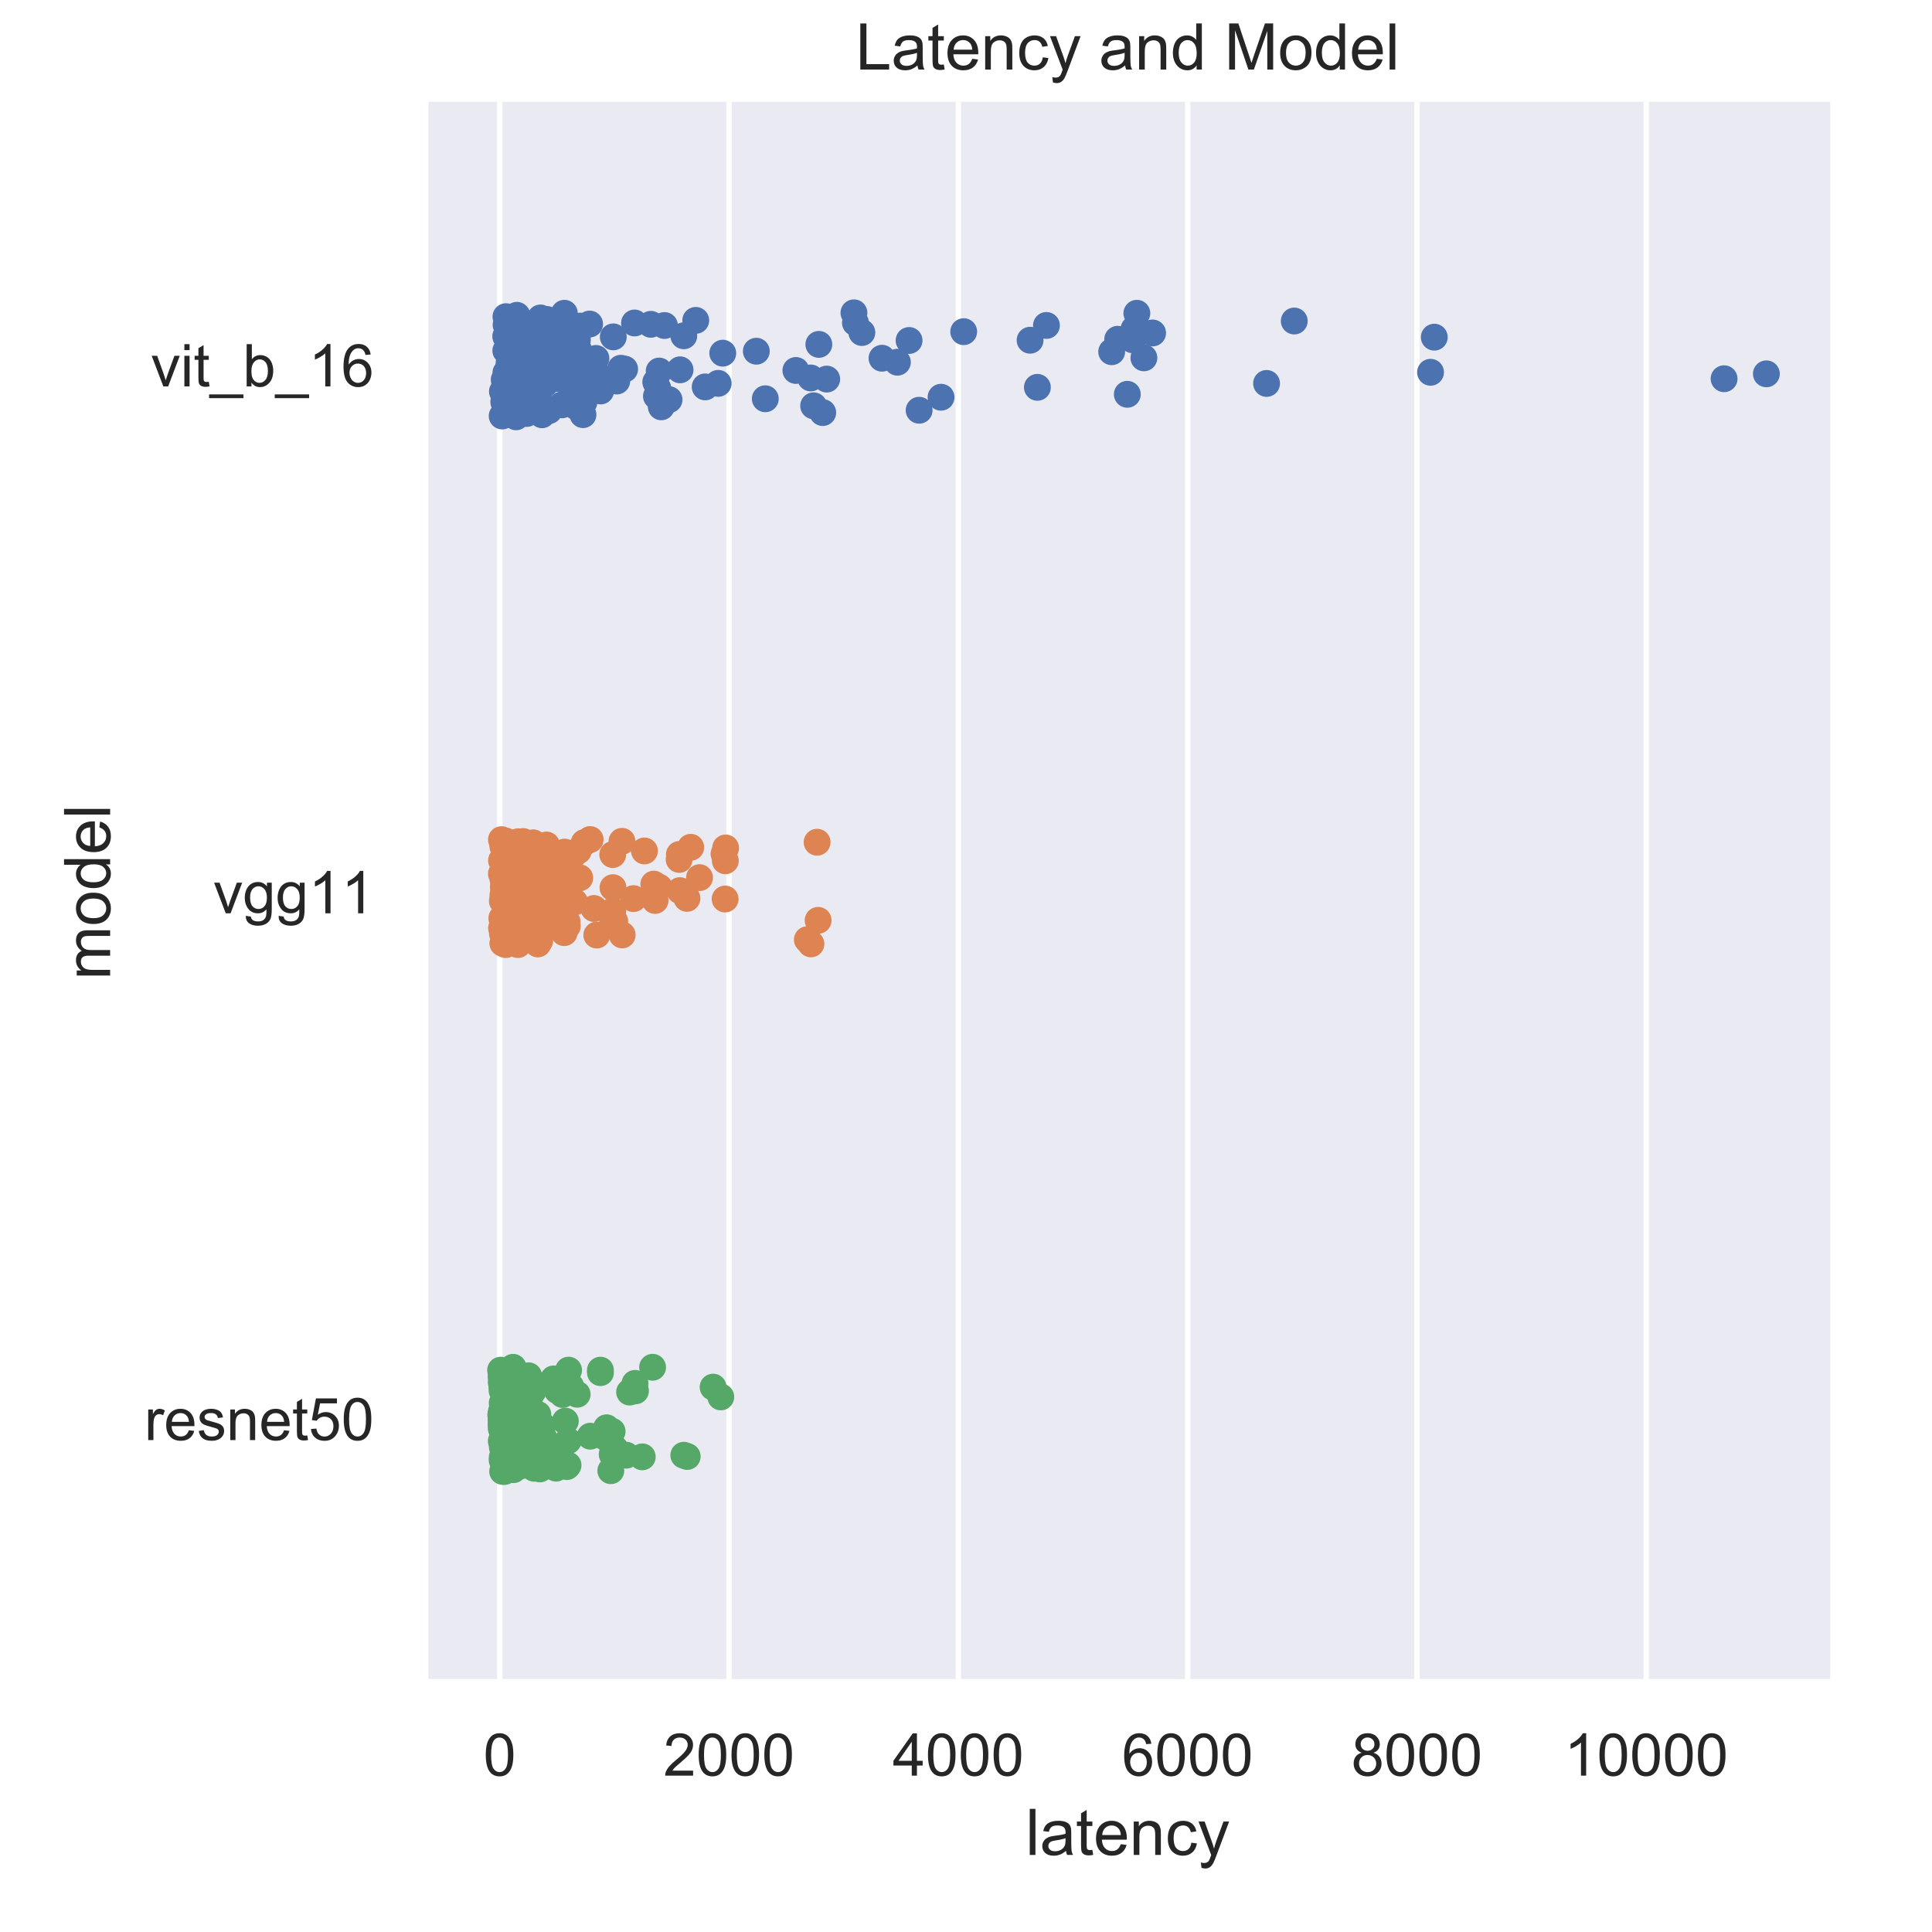 <?xml version="1.0" encoding="utf-8" standalone="no"?>
<!DOCTYPE svg PUBLIC "-//W3C//DTD SVG 1.1//EN"
  "http://www.w3.org/Graphics/SVG/1.1/DTD/svg11.dtd">
<!-- Created with matplotlib (https://matplotlib.org/) -->
<svg height="360pt" version="1.1" viewBox="0 0 360 360" width="360pt" xmlns="http://www.w3.org/2000/svg" xmlns:xlink="http://www.w3.org/1999/xlink">
 <defs>
  <style type="text/css">
*{stroke-linecap:butt;stroke-linejoin:round;}
  </style>
 </defs>
 <g id="figure_1">
  <g id="patch_1">
   <path d="M 0 360 
L 360 360 
L 360 0 
L 0 0 
z
" style="fill:#ffffff;"/>
  </g>
  <g id="axes_1">
   <g id="patch_2">
    <path d="M 79.21 313.493 
L 341.04 313.493 
L 341.04 18.96 
L 79.21 18.96 
z
" style="fill:#eaeaf2;"/>
   </g>
   <g id="matplotlib.axis_1">
    <g id="xtick_1">
     <g id="line2d_1">
      <path clip-path="url(#p327ef6e8f3)" d="M 93.119 313.493 
L 93.119 18.96 
" style="fill:none;stroke:#ffffff;stroke-linecap:round;"/>
     </g>
     <g id="text_1">
      <!-- 0 -->
      <defs>
       <path d="M 4.156 35.297 
Q 4.156 48 6.766 55.734 
Q 9.375 63.484 14.516 67.672 
Q 19.672 71.875 27.484 71.875 
Q 33.25 71.875 37.594 69.547 
Q 41.938 67.234 44.766 62.859 
Q 47.609 58.5 49.219 52.219 
Q 50.828 45.953 50.828 35.297 
Q 50.828 22.703 48.234 14.969 
Q 45.656 7.234 40.5 3 
Q 35.359 -1.219 27.484 -1.219 
Q 17.141 -1.219 11.234 6.203 
Q 4.156 15.141 4.156 35.297 
z
M 13.188 35.297 
Q 13.188 17.672 17.312 11.828 
Q 21.438 6 27.484 6 
Q 33.547 6 37.672 11.859 
Q 41.797 17.719 41.797 35.297 
Q 41.797 52.984 37.672 58.781 
Q 33.547 64.594 27.391 64.594 
Q 21.344 64.594 17.719 59.469 
Q 13.188 52.938 13.188 35.297 
z
" id="ArialMT-48"/>
      </defs>
      <g style="fill:#262626;" transform="translate(90.061 330.867)scale(0.11 -0.11)">
       <use xlink:href="#ArialMT-48"/>
      </g>
     </g>
    </g>
    <g id="xtick_2">
     <g id="line2d_2">
      <path clip-path="url(#p327ef6e8f3)" d="M 135.846 313.493 
L 135.846 18.96 
" style="fill:none;stroke:#ffffff;stroke-linecap:round;"/>
     </g>
     <g id="text_2">
      <!-- 2000 -->
      <defs>
       <path d="M 50.344 8.453 
L 50.344 0 
L 3.031 0 
Q 2.938 3.172 4.047 6.109 
Q 5.859 10.938 9.828 15.625 
Q 13.812 20.312 21.344 26.469 
Q 33.016 36.031 37.109 41.625 
Q 41.219 47.219 41.219 52.203 
Q 41.219 57.422 37.469 61 
Q 33.734 64.594 27.734 64.594 
Q 21.391 64.594 17.578 60.781 
Q 13.766 56.984 13.719 50.25 
L 4.688 51.172 
Q 5.609 61.281 11.656 66.578 
Q 17.719 71.875 27.938 71.875 
Q 38.234 71.875 44.234 66.156 
Q 50.25 60.453 50.25 52 
Q 50.25 47.703 48.484 43.547 
Q 46.734 39.406 42.656 34.812 
Q 38.578 30.219 29.109 22.219 
Q 21.188 15.578 18.938 13.203 
Q 16.703 10.844 15.234 8.453 
z
" id="ArialMT-50"/>
      </defs>
      <g style="fill:#262626;" transform="translate(123.612 330.867)scale(0.11 -0.11)">
       <use xlink:href="#ArialMT-50"/>
       <use x="55.615" xlink:href="#ArialMT-48"/>
       <use x="111.23" xlink:href="#ArialMT-48"/>
       <use x="166.846" xlink:href="#ArialMT-48"/>
      </g>
     </g>
    </g>
    <g id="xtick_3">
     <g id="line2d_3">
      <path clip-path="url(#p327ef6e8f3)" d="M 178.572 313.493 
L 178.572 18.96 
" style="fill:none;stroke:#ffffff;stroke-linecap:round;"/>
     </g>
     <g id="text_3">
      <!-- 4000 -->
      <defs>
       <path d="M 32.328 0 
L 32.328 17.141 
L 1.266 17.141 
L 1.266 25.203 
L 33.938 71.578 
L 41.109 71.578 
L 41.109 25.203 
L 50.781 25.203 
L 50.781 17.141 
L 41.109 17.141 
L 41.109 0 
z
M 32.328 25.203 
L 32.328 57.469 
L 9.906 25.203 
z
" id="ArialMT-52"/>
      </defs>
      <g style="fill:#262626;" transform="translate(166.338 330.867)scale(0.11 -0.11)">
       <use xlink:href="#ArialMT-52"/>
       <use x="55.615" xlink:href="#ArialMT-48"/>
       <use x="111.23" xlink:href="#ArialMT-48"/>
       <use x="166.846" xlink:href="#ArialMT-48"/>
      </g>
     </g>
    </g>
    <g id="xtick_4">
     <g id="line2d_4">
      <path clip-path="url(#p327ef6e8f3)" d="M 221.299 313.493 
L 221.299 18.96 
" style="fill:none;stroke:#ffffff;stroke-linecap:round;"/>
     </g>
     <g id="text_4">
      <!-- 6000 -->
      <defs>
       <path d="M 49.75 54.047 
L 41.016 53.375 
Q 39.844 58.547 37.703 60.891 
Q 34.125 64.656 28.906 64.656 
Q 24.703 64.656 21.531 62.312 
Q 17.391 59.281 14.984 53.469 
Q 12.594 47.656 12.5 36.922 
Q 15.672 41.75 20.266 44.094 
Q 24.859 46.438 29.891 46.438 
Q 38.672 46.438 44.844 39.969 
Q 51.031 33.5 51.031 23.25 
Q 51.031 16.5 48.125 10.719 
Q 45.219 4.938 40.141 1.859 
Q 35.062 -1.219 28.609 -1.219 
Q 17.625 -1.219 10.688 6.859 
Q 3.766 14.938 3.766 33.5 
Q 3.766 54.25 11.422 63.672 
Q 18.109 71.875 29.438 71.875 
Q 37.891 71.875 43.281 67.141 
Q 48.688 62.406 49.75 54.047 
z
M 13.875 23.188 
Q 13.875 18.656 15.797 14.5 
Q 17.719 10.359 21.188 8.172 
Q 24.656 6 28.469 6 
Q 34.031 6 38.031 10.484 
Q 42.047 14.984 42.047 22.703 
Q 42.047 30.125 38.078 34.391 
Q 34.125 38.672 28.125 38.672 
Q 22.172 38.672 18.016 34.391 
Q 13.875 30.125 13.875 23.188 
z
" id="ArialMT-54"/>
      </defs>
      <g style="fill:#262626;" transform="translate(209.064 330.867)scale(0.11 -0.11)">
       <use xlink:href="#ArialMT-54"/>
       <use x="55.615" xlink:href="#ArialMT-48"/>
       <use x="111.23" xlink:href="#ArialMT-48"/>
       <use x="166.846" xlink:href="#ArialMT-48"/>
      </g>
     </g>
    </g>
    <g id="xtick_5">
     <g id="line2d_5">
      <path clip-path="url(#p327ef6e8f3)" d="M 264.025 313.493 
L 264.025 18.96 
" style="fill:none;stroke:#ffffff;stroke-linecap:round;"/>
     </g>
     <g id="text_5">
      <!-- 8000 -->
      <defs>
       <path d="M 17.672 38.812 
Q 12.203 40.828 9.562 44.531 
Q 6.938 48.25 6.938 53.422 
Q 6.938 61.234 12.547 66.547 
Q 18.172 71.875 27.484 71.875 
Q 36.859 71.875 42.578 66.422 
Q 48.297 60.984 48.297 53.172 
Q 48.297 48.188 45.672 44.5 
Q 43.062 40.828 37.75 38.812 
Q 44.344 36.672 47.781 31.875 
Q 51.219 27.094 51.219 20.453 
Q 51.219 11.281 44.719 5.031 
Q 38.234 -1.219 27.641 -1.219 
Q 17.047 -1.219 10.547 5.047 
Q 4.047 11.328 4.047 20.703 
Q 4.047 27.688 7.594 32.391 
Q 11.141 37.109 17.672 38.812 
z
M 15.922 53.719 
Q 15.922 48.641 19.188 45.406 
Q 22.469 42.188 27.688 42.188 
Q 32.766 42.188 36.016 45.375 
Q 39.266 48.578 39.266 53.219 
Q 39.266 58.062 35.906 61.359 
Q 32.562 64.656 27.594 64.656 
Q 22.562 64.656 19.234 61.422 
Q 15.922 58.203 15.922 53.719 
z
M 13.094 20.656 
Q 13.094 16.891 14.875 13.375 
Q 16.656 9.859 20.172 7.922 
Q 23.688 6 27.734 6 
Q 34.031 6 38.125 10.047 
Q 42.234 14.109 42.234 20.359 
Q 42.234 26.703 38.016 30.859 
Q 33.797 35.016 27.438 35.016 
Q 21.234 35.016 17.156 30.906 
Q 13.094 26.812 13.094 20.656 
z
" id="ArialMT-56"/>
      </defs>
      <g style="fill:#262626;" transform="translate(251.791 330.867)scale(0.11 -0.11)">
       <use xlink:href="#ArialMT-56"/>
       <use x="55.615" xlink:href="#ArialMT-48"/>
       <use x="111.23" xlink:href="#ArialMT-48"/>
       <use x="166.846" xlink:href="#ArialMT-48"/>
      </g>
     </g>
    </g>
    <g id="xtick_6">
     <g id="line2d_6">
      <path clip-path="url(#p327ef6e8f3)" d="M 306.751 313.493 
L 306.751 18.96 
" style="fill:none;stroke:#ffffff;stroke-linecap:round;"/>
     </g>
     <g id="text_6">
      <!-- 10000 -->
      <defs>
       <path d="M 37.25 0 
L 28.469 0 
L 28.469 56 
Q 25.297 52.984 20.141 49.953 
Q 14.984 46.922 10.891 45.406 
L 10.891 53.906 
Q 18.266 57.375 23.781 62.297 
Q 29.297 67.234 31.594 71.875 
L 37.25 71.875 
z
" id="ArialMT-49"/>
      </defs>
      <g style="fill:#262626;" transform="translate(291.459 330.867)scale(0.11 -0.11)">
       <use xlink:href="#ArialMT-49"/>
       <use x="55.615" xlink:href="#ArialMT-48"/>
       <use x="111.23" xlink:href="#ArialMT-48"/>
       <use x="166.846" xlink:href="#ArialMT-48"/>
       <use x="222.461" xlink:href="#ArialMT-48"/>
      </g>
     </g>
    </g>
    <g id="text_7">
     <!-- latency -->
     <defs>
      <path d="M 6.391 0 
L 6.391 71.578 
L 15.188 71.578 
L 15.188 0 
z
" id="ArialMT-108"/>
      <path d="M 40.438 6.391 
Q 35.547 2.25 31.031 0.531 
Q 26.516 -1.172 21.344 -1.172 
Q 12.797 -1.172 8.203 3 
Q 3.609 7.172 3.609 13.672 
Q 3.609 17.484 5.344 20.625 
Q 7.078 23.781 9.891 25.688 
Q 12.703 27.594 16.219 28.562 
Q 18.797 29.25 24.031 29.891 
Q 34.672 31.156 39.703 32.906 
Q 39.75 34.719 39.75 35.203 
Q 39.75 40.578 37.25 42.781 
Q 33.891 45.75 27.25 45.75 
Q 21.047 45.75 18.094 43.578 
Q 15.141 41.406 13.719 35.891 
L 5.125 37.062 
Q 6.297 42.578 8.984 45.969 
Q 11.672 49.359 16.75 51.188 
Q 21.828 53.031 28.516 53.031 
Q 35.156 53.031 39.297 51.469 
Q 43.453 49.906 45.406 47.531 
Q 47.359 45.172 48.141 41.547 
Q 48.578 39.312 48.578 33.453 
L 48.578 21.734 
Q 48.578 9.469 49.141 6.219 
Q 49.703 2.984 51.375 0 
L 42.188 0 
Q 40.828 2.734 40.438 6.391 
z
M 39.703 26.031 
Q 34.906 24.078 25.344 22.703 
Q 19.922 21.922 17.672 20.938 
Q 15.438 19.969 14.203 18.094 
Q 12.984 16.219 12.984 13.922 
Q 12.984 10.406 15.641 8.062 
Q 18.312 5.719 23.438 5.719 
Q 28.516 5.719 32.469 7.938 
Q 36.422 10.156 38.281 14.016 
Q 39.703 17 39.703 22.797 
z
" id="ArialMT-97"/>
      <path d="M 25.781 7.859 
L 27.047 0.094 
Q 23.344 -0.688 20.406 -0.688 
Q 15.625 -0.688 12.984 0.828 
Q 10.359 2.344 9.281 4.812 
Q 8.203 7.281 8.203 15.188 
L 8.203 45.016 
L 1.766 45.016 
L 1.766 51.859 
L 8.203 51.859 
L 8.203 64.703 
L 16.938 69.969 
L 16.938 51.859 
L 25.781 51.859 
L 25.781 45.016 
L 16.938 45.016 
L 16.938 14.703 
Q 16.938 10.938 17.406 9.859 
Q 17.875 8.797 18.922 8.156 
Q 19.969 7.516 21.922 7.516 
Q 23.391 7.516 25.781 7.859 
z
" id="ArialMT-116"/>
      <path d="M 42.094 16.703 
L 51.172 15.578 
Q 49.031 7.625 43.219 3.219 
Q 37.406 -1.172 28.375 -1.172 
Q 17 -1.172 10.328 5.828 
Q 3.656 12.844 3.656 25.484 
Q 3.656 38.578 10.391 45.797 
Q 17.141 53.031 27.875 53.031 
Q 38.281 53.031 44.875 45.953 
Q 51.469 38.875 51.469 26.031 
Q 51.469 25.25 51.422 23.688 
L 12.75 23.688 
Q 13.234 15.141 17.578 10.594 
Q 21.922 6.062 28.422 6.062 
Q 33.25 6.062 36.672 8.594 
Q 40.094 11.141 42.094 16.703 
z
M 13.234 30.906 
L 42.188 30.906 
Q 41.609 37.453 38.875 40.719 
Q 34.672 45.797 27.984 45.797 
Q 21.922 45.797 17.797 41.75 
Q 13.672 37.703 13.234 30.906 
z
" id="ArialMT-101"/>
      <path d="M 6.594 0 
L 6.594 51.859 
L 14.5 51.859 
L 14.5 44.484 
Q 20.219 53.031 31 53.031 
Q 35.688 53.031 39.625 51.344 
Q 43.562 49.656 45.516 46.922 
Q 47.469 44.188 48.25 40.438 
Q 48.734 37.984 48.734 31.891 
L 48.734 0 
L 39.938 0 
L 39.938 31.547 
Q 39.938 36.922 38.906 39.578 
Q 37.891 42.234 35.281 43.812 
Q 32.672 45.406 29.156 45.406 
Q 23.531 45.406 19.453 41.844 
Q 15.375 38.281 15.375 28.328 
L 15.375 0 
z
" id="ArialMT-110"/>
      <path d="M 40.438 19 
L 49.078 17.875 
Q 47.656 8.938 41.812 3.875 
Q 35.984 -1.172 27.484 -1.172 
Q 16.844 -1.172 10.375 5.781 
Q 3.906 12.75 3.906 25.734 
Q 3.906 34.125 6.688 40.422 
Q 9.469 46.734 15.156 49.875 
Q 20.844 53.031 27.547 53.031 
Q 35.984 53.031 41.359 48.75 
Q 46.734 44.484 48.25 36.625 
L 39.703 35.297 
Q 38.484 40.531 35.375 43.156 
Q 32.281 45.797 27.875 45.797 
Q 21.234 45.797 17.078 41.031 
Q 12.938 36.281 12.938 25.984 
Q 12.938 15.531 16.938 10.797 
Q 20.953 6.062 27.391 6.062 
Q 32.562 6.062 36.031 9.234 
Q 39.5 12.406 40.438 19 
z
" id="ArialMT-99"/>
      <path d="M 6.203 -19.969 
L 5.219 -11.719 
Q 8.109 -12.5 10.25 -12.5 
Q 13.188 -12.5 14.938 -11.516 
Q 16.703 -10.547 17.828 -8.797 
Q 18.656 -7.469 20.516 -2.25 
Q 20.75 -1.516 21.297 -0.094 
L 1.609 51.859 
L 11.078 51.859 
L 21.875 21.828 
Q 23.969 16.109 25.641 9.812 
Q 27.156 15.875 29.25 21.625 
L 40.328 51.859 
L 49.125 51.859 
L 29.391 -0.875 
Q 26.219 -9.422 24.469 -12.641 
Q 22.125 -17 19.094 -19.016 
Q 16.062 -21.047 11.859 -21.047 
Q 9.328 -21.047 6.203 -19.969 
z
" id="ArialMT-121"/>
     </defs>
     <g style="fill:#262626;" transform="translate(191.115 345.642)scale(0.12 -0.12)">
      <use xlink:href="#ArialMT-108"/>
      <use x="22.217" xlink:href="#ArialMT-97"/>
      <use x="77.832" xlink:href="#ArialMT-116"/>
      <use x="105.615" xlink:href="#ArialMT-101"/>
      <use x="161.23" xlink:href="#ArialMT-110"/>
      <use x="216.846" xlink:href="#ArialMT-99"/>
      <use x="266.846" xlink:href="#ArialMT-121"/>
     </g>
    </g>
   </g>
   <g id="matplotlib.axis_2">
    <g id="ytick_1">
     <g id="text_8">
      <!-- vit_b_16 -->
      <defs>
       <path d="M 21 0 
L 1.266 51.859 
L 10.547 51.859 
L 21.688 20.797 
Q 23.484 15.766 25 10.359 
Q 26.172 14.453 28.266 20.219 
L 39.797 51.859 
L 48.828 51.859 
L 29.203 0 
z
" id="ArialMT-118"/>
       <path d="M 6.641 61.469 
L 6.641 71.578 
L 15.438 71.578 
L 15.438 61.469 
z
M 6.641 0 
L 6.641 51.859 
L 15.438 51.859 
L 15.438 0 
z
" id="ArialMT-105"/>
       <path d="M -1.516 -19.875 
L -1.516 -13.531 
L 56.734 -13.531 
L 56.734 -19.875 
z
" id="ArialMT-95"/>
       <path d="M 14.703 0 
L 6.547 0 
L 6.547 71.578 
L 15.328 71.578 
L 15.328 46.047 
Q 20.906 53.031 29.547 53.031 
Q 34.328 53.031 38.594 51.094 
Q 42.875 49.172 45.625 45.672 
Q 48.391 42.188 49.953 37.25 
Q 51.516 32.328 51.516 26.703 
Q 51.516 13.375 44.922 6.094 
Q 38.328 -1.172 29.109 -1.172 
Q 19.922 -1.172 14.703 6.5 
z
M 14.594 26.312 
Q 14.594 17 17.141 12.844 
Q 21.297 6.062 28.375 6.062 
Q 34.125 6.062 38.328 11.062 
Q 42.531 16.062 42.531 25.984 
Q 42.531 36.141 38.5 40.969 
Q 34.469 45.797 28.766 45.797 
Q 23 45.797 18.797 40.797 
Q 14.594 35.797 14.594 26.312 
z
" id="ArialMT-98"/>
      </defs>
      <g style="fill:#262626;" transform="translate(28.125 72.002)scale(0.11 -0.11)">
       <use xlink:href="#ArialMT-118"/>
       <use x="50" xlink:href="#ArialMT-105"/>
       <use x="72.217" xlink:href="#ArialMT-116"/>
       <use x="100" xlink:href="#ArialMT-95"/>
       <use x="155.615" xlink:href="#ArialMT-98"/>
       <use x="211.23" xlink:href="#ArialMT-95"/>
       <use x="266.846" xlink:href="#ArialMT-49"/>
       <use x="322.461" xlink:href="#ArialMT-54"/>
      </g>
     </g>
    </g>
    <g id="ytick_2">
     <g id="text_9">
      <!-- vgg11 -->
      <defs>
       <path d="M 4.984 -4.297 
L 13.531 -5.562 
Q 14.062 -9.516 16.5 -11.328 
Q 19.781 -13.766 25.438 -13.766 
Q 31.547 -13.766 34.859 -11.328 
Q 38.188 -8.891 39.359 -4.5 
Q 40.047 -1.812 39.984 6.781 
Q 34.234 0 25.641 0 
Q 14.938 0 9.078 7.719 
Q 3.219 15.438 3.219 26.219 
Q 3.219 33.641 5.906 39.906 
Q 8.594 46.188 13.688 49.609 
Q 18.797 53.031 25.688 53.031 
Q 34.859 53.031 40.828 45.609 
L 40.828 51.859 
L 48.922 51.859 
L 48.922 7.031 
Q 48.922 -5.078 46.453 -10.125 
Q 44 -15.188 38.641 -18.109 
Q 33.297 -21.047 25.484 -21.047 
Q 16.219 -21.047 10.5 -16.875 
Q 4.781 -12.703 4.984 -4.297 
z
M 12.25 26.859 
Q 12.25 16.656 16.297 11.969 
Q 20.359 7.281 26.469 7.281 
Q 32.516 7.281 36.609 11.938 
Q 40.719 16.609 40.719 26.562 
Q 40.719 36.078 36.5 40.906 
Q 32.281 45.75 26.312 45.75 
Q 20.453 45.75 16.344 40.984 
Q 12.25 36.234 12.25 26.859 
z
" id="ArialMT-103"/>
      </defs>
      <g style="fill:#262626;" transform="translate(39.754 170.18)scale(0.11 -0.11)">
       <use xlink:href="#ArialMT-118"/>
       <use x="50" xlink:href="#ArialMT-103"/>
       <use x="105.615" xlink:href="#ArialMT-103"/>
       <use x="161.23" xlink:href="#ArialMT-49"/>
       <use x="216.736" xlink:href="#ArialMT-49"/>
      </g>
     </g>
    </g>
    <g id="ytick_3">
     <g id="text_10">
      <!-- resnet50 -->
      <defs>
       <path d="M 6.5 0 
L 6.5 51.859 
L 14.406 51.859 
L 14.406 44 
Q 17.438 49.516 20 51.266 
Q 22.562 53.031 25.641 53.031 
Q 30.078 53.031 34.672 50.203 
L 31.641 42.047 
Q 28.422 43.953 25.203 43.953 
Q 22.312 43.953 20.016 42.219 
Q 17.719 40.484 16.75 37.406 
Q 15.281 32.719 15.281 27.156 
L 15.281 0 
z
" id="ArialMT-114"/>
       <path d="M 3.078 15.484 
L 11.766 16.844 
Q 12.5 11.625 15.844 8.844 
Q 19.188 6.062 25.203 6.062 
Q 31.25 6.062 34.172 8.516 
Q 37.109 10.984 37.109 14.312 
Q 37.109 17.281 34.516 19 
Q 32.719 20.172 25.531 21.969 
Q 15.875 24.422 12.141 26.203 
Q 8.406 27.984 6.469 31.125 
Q 4.547 34.281 4.547 38.094 
Q 4.547 41.547 6.125 44.5 
Q 7.719 47.469 10.453 49.422 
Q 12.5 50.922 16.031 51.969 
Q 19.578 53.031 23.641 53.031 
Q 29.734 53.031 34.344 51.266 
Q 38.969 49.516 41.156 46.5 
Q 43.359 43.5 44.188 38.484 
L 35.594 37.312 
Q 35.016 41.312 32.203 43.547 
Q 29.391 45.797 24.266 45.797 
Q 18.219 45.797 15.625 43.797 
Q 13.031 41.797 13.031 39.109 
Q 13.031 37.406 14.109 36.031 
Q 15.188 34.625 17.484 33.688 
Q 18.797 33.203 25.25 31.453 
Q 34.578 28.953 38.25 27.359 
Q 41.938 25.781 44.031 22.75 
Q 46.141 19.734 46.141 15.234 
Q 46.141 10.844 43.578 6.953 
Q 41.016 3.078 36.172 0.953 
Q 31.344 -1.172 25.25 -1.172 
Q 15.141 -1.172 9.844 3.031 
Q 4.547 7.234 3.078 15.484 
z
" id="ArialMT-115"/>
       <path d="M 4.156 18.75 
L 13.375 19.531 
Q 14.406 12.797 18.141 9.391 
Q 21.875 6 27.156 6 
Q 33.5 6 37.891 10.781 
Q 42.281 15.578 42.281 23.484 
Q 42.281 31 38.062 35.344 
Q 33.844 39.703 27 39.703 
Q 22.75 39.703 19.328 37.766 
Q 15.922 35.844 13.969 32.766 
L 5.719 33.844 
L 12.641 70.609 
L 48.25 70.609 
L 48.25 62.203 
L 19.672 62.203 
L 15.828 42.969 
Q 22.266 47.469 29.344 47.469 
Q 38.719 47.469 45.156 40.969 
Q 51.609 34.469 51.609 24.266 
Q 51.609 14.547 45.953 7.469 
Q 39.062 -1.219 27.156 -1.219 
Q 17.391 -1.219 11.203 4.25 
Q 5.031 9.719 4.156 18.75 
z
" id="ArialMT-53"/>
      </defs>
      <g style="fill:#262626;" transform="translate(26.906 268.341)scale(0.11 -0.11)">
       <use xlink:href="#ArialMT-114"/>
       <use x="33.301" xlink:href="#ArialMT-101"/>
       <use x="88.916" xlink:href="#ArialMT-115"/>
       <use x="138.916" xlink:href="#ArialMT-110"/>
       <use x="194.531" xlink:href="#ArialMT-101"/>
       <use x="250.146" xlink:href="#ArialMT-116"/>
       <use x="277.93" xlink:href="#ArialMT-53"/>
       <use x="333.545" xlink:href="#ArialMT-48"/>
      </g>
     </g>
    </g>
    <g id="text_11">
     <!-- model -->
     <defs>
      <path d="M 6.594 0 
L 6.594 51.859 
L 14.453 51.859 
L 14.453 44.578 
Q 16.891 48.391 20.938 50.703 
Q 25 53.031 30.172 53.031 
Q 35.938 53.031 39.625 50.641 
Q 43.312 48.25 44.828 43.953 
Q 50.984 53.031 60.844 53.031 
Q 68.562 53.031 72.703 48.75 
Q 76.859 44.484 76.859 35.594 
L 76.859 0 
L 68.109 0 
L 68.109 32.672 
Q 68.109 37.938 67.25 40.25 
Q 66.406 42.578 64.156 43.984 
Q 61.922 45.406 58.891 45.406 
Q 53.422 45.406 49.797 41.766 
Q 46.188 38.141 46.188 30.125 
L 46.188 0 
L 37.406 0 
L 37.406 33.688 
Q 37.406 39.547 35.25 42.469 
Q 33.109 45.406 28.219 45.406 
Q 24.516 45.406 21.359 43.453 
Q 18.219 41.5 16.797 37.734 
Q 15.375 33.984 15.375 26.906 
L 15.375 0 
z
" id="ArialMT-109"/>
      <path d="M 3.328 25.922 
Q 3.328 40.328 11.328 47.266 
Q 18.016 53.031 27.641 53.031 
Q 38.328 53.031 45.109 46.016 
Q 51.906 39.016 51.906 26.656 
Q 51.906 16.656 48.906 10.906 
Q 45.906 5.172 40.156 2 
Q 34.422 -1.172 27.641 -1.172 
Q 16.75 -1.172 10.031 5.812 
Q 3.328 12.797 3.328 25.922 
z
M 12.359 25.922 
Q 12.359 15.969 16.703 11.016 
Q 21.047 6.062 27.641 6.062 
Q 34.188 6.062 38.531 11.031 
Q 42.875 16.016 42.875 26.219 
Q 42.875 35.844 38.5 40.797 
Q 34.125 45.75 27.641 45.75 
Q 21.047 45.75 16.703 40.812 
Q 12.359 35.891 12.359 25.922 
z
" id="ArialMT-111"/>
      <path d="M 40.234 0 
L 40.234 6.547 
Q 35.297 -1.172 25.734 -1.172 
Q 19.531 -1.172 14.328 2.25 
Q 9.125 5.672 6.266 11.797 
Q 3.422 17.922 3.422 25.875 
Q 3.422 33.641 6 39.969 
Q 8.594 46.297 13.766 49.656 
Q 18.953 53.031 25.344 53.031 
Q 30.031 53.031 33.688 51.047 
Q 37.359 49.078 39.656 45.906 
L 39.656 71.578 
L 48.391 71.578 
L 48.391 0 
z
M 12.453 25.875 
Q 12.453 15.922 16.641 10.984 
Q 20.844 6.062 26.562 6.062 
Q 32.328 6.062 36.344 10.766 
Q 40.375 15.484 40.375 25.141 
Q 40.375 35.797 36.266 40.766 
Q 32.172 45.75 26.172 45.75 
Q 20.312 45.75 16.375 40.969 
Q 12.453 36.188 12.453 25.875 
z
" id="ArialMT-100"/>
     </defs>
     <g style="fill:#262626;" transform="translate(20.521 182.567)rotate(-90)scale(0.12 -0.12)">
      <use xlink:href="#ArialMT-109"/>
      <use x="83.301" xlink:href="#ArialMT-111"/>
      <use x="138.916" xlink:href="#ArialMT-100"/>
      <use x="194.531" xlink:href="#ArialMT-101"/>
      <use x="250.146" xlink:href="#ArialMT-108"/>
     </g>
    </g>
   </g>
   <g id="patch_3">
    <path d="M 79.21 313.493 
L 79.21 18.96 
" style="fill:none;stroke:#ffffff;stroke-linecap:square;stroke-linejoin:miter;stroke-width:1.25;"/>
   </g>
   <g id="patch_4">
    <path d="M 79.21 313.493 
L 341.04 313.493 
" style="fill:none;stroke:#ffffff;stroke-linecap:square;stroke-linejoin:miter;stroke-width:1.25;"/>
   </g>
   <g id="PathCollection_1">
    <defs>
     <path d="M 0 2.5 
C 0.663 2.5 1.299 2.237 1.768 1.768 
C 2.237 1.299 2.5 0.663 2.5 0 
C 2.5 -0.663 2.237 -1.299 1.768 -1.768 
C 1.299 -2.237 0.663 -2.5 0 -2.5 
C -0.663 -2.5 -1.299 -2.237 -1.768 -1.768 
C -2.237 -1.299 -2.5 -0.663 -2.5 0 
C -2.5 0.663 -2.237 1.299 -1.768 1.768 
C -1.299 2.237 -0.663 2.5 0 2.5 
z
" id="C0_0_ff2b3e51ea"/>
    </defs>
    <g clip-path="url(#p327ef6e8f3)">
     <use style="fill:#4c72b0;" x="94.269" xlink:href="#C0_0_ff2b3e51ea" y="69.456"/>
    </g>
    <g clip-path="url(#p327ef6e8f3)">
     <use style="fill:#4c72b0;" x="99.158" xlink:href="#C0_0_ff2b3e51ea" y="72.807"/>
    </g>
    <g clip-path="url(#p327ef6e8f3)">
     <use style="fill:#4c72b0;" x="96.379" xlink:href="#C0_0_ff2b3e51ea" y="71.445"/>
    </g>
    <g clip-path="url(#p327ef6e8f3)">
     <use style="fill:#4c72b0;" x="99.68" xlink:href="#C0_0_ff2b3e51ea" y="64.054"/>
    </g>
    <g clip-path="url(#p327ef6e8f3)">
     <use style="fill:#4c72b0;" x="99.292" xlink:href="#C0_0_ff2b3e51ea" y="76.218"/>
    </g>
    <g clip-path="url(#p327ef6e8f3)">
     <use style="fill:#4c72b0;" x="100.716" xlink:href="#C0_0_ff2b3e51ea" y="59.244"/>
    </g>
    <g clip-path="url(#p327ef6e8f3)">
     <use style="fill:#4c72b0;" x="100.035" xlink:href="#C0_0_ff2b3e51ea" y="67.366"/>
    </g>
    <g clip-path="url(#p327ef6e8f3)">
     <use style="fill:#4c72b0;" x="101.802" xlink:href="#C0_0_ff2b3e51ea" y="63.459"/>
    </g>
    <g clip-path="url(#p327ef6e8f3)">
     <use style="fill:#4c72b0;" x="103.142" xlink:href="#C0_0_ff2b3e51ea" y="65.688"/>
    </g>
    <g clip-path="url(#p327ef6e8f3)">
     <use style="fill:#4c72b0;" x="102.924" xlink:href="#C0_0_ff2b3e51ea" y="65.139"/>
    </g>
    <g clip-path="url(#p327ef6e8f3)">
     <use style="fill:#4c72b0;" x="108.796" xlink:href="#C0_0_ff2b3e51ea" y="74.956"/>
    </g>
    <g clip-path="url(#p327ef6e8f3)">
     <use style="fill:#4c72b0;" x="110.625" xlink:href="#C0_0_ff2b3e51ea" y="68.32"/>
    </g>
    <g clip-path="url(#p327ef6e8f3)">
     <use style="fill:#4c72b0;" x="124.668" xlink:href="#C0_0_ff2b3e51ea" y="74.47"/>
    </g>
    <g clip-path="url(#p327ef6e8f3)">
     <use style="fill:#4c72b0;" x="123.814" xlink:href="#C0_0_ff2b3e51ea" y="60.655"/>
    </g>
    <g clip-path="url(#p327ef6e8f3)">
     <use style="fill:#4c72b0;" x="171.267" xlink:href="#C0_0_ff2b3e51ea" y="76.444"/>
    </g>
    <g clip-path="url(#p327ef6e8f3)">
     <use style="fill:#4c72b0;" x="167.216" xlink:href="#C0_0_ff2b3e51ea" y="67.493"/>
    </g>
    <g clip-path="url(#p327ef6e8f3)">
     <use style="fill:#4c72b0;" x="208.266" xlink:href="#C0_0_ff2b3e51ea" y="63.219"/>
    </g>
    <g clip-path="url(#p327ef6e8f3)">
     <use style="fill:#4c72b0;" x="241.166" xlink:href="#C0_0_ff2b3e51ea" y="59.816"/>
    </g>
    <g clip-path="url(#p327ef6e8f3)">
     <use style="fill:#4c72b0;" x="94.881" xlink:href="#C0_0_ff2b3e51ea" y="68.83"/>
    </g>
    <g clip-path="url(#p327ef6e8f3)">
     <use style="fill:#4c72b0;" x="104.52" xlink:href="#C0_0_ff2b3e51ea" y="60.715"/>
    </g>
    <g clip-path="url(#p327ef6e8f3)">
     <use style="fill:#4c72b0;" x="94.871" xlink:href="#C0_0_ff2b3e51ea" y="67.54"/>
    </g>
    <g clip-path="url(#p327ef6e8f3)">
     <use style="fill:#4c72b0;" x="105.159" xlink:href="#C0_0_ff2b3e51ea" y="58.371"/>
    </g>
    <g clip-path="url(#p327ef6e8f3)">
     <use style="fill:#4c72b0;" x="98.89" xlink:href="#C0_0_ff2b3e51ea" y="76.441"/>
    </g>
    <g clip-path="url(#p327ef6e8f3)">
     <use style="fill:#4c72b0;" x="106.149" xlink:href="#C0_0_ff2b3e51ea" y="71.303"/>
    </g>
    <g clip-path="url(#p327ef6e8f3)">
     <use style="fill:#4c72b0;" x="98.145" xlink:href="#C0_0_ff2b3e51ea" y="77.046"/>
    </g>
    <g clip-path="url(#p327ef6e8f3)">
     <use style="fill:#4c72b0;" x="107.28" xlink:href="#C0_0_ff2b3e51ea" y="68.711"/>
    </g>
    <g clip-path="url(#p327ef6e8f3)">
     <use style="fill:#4c72b0;" x="101.921" xlink:href="#C0_0_ff2b3e51ea" y="67.617"/>
    </g>
    <g clip-path="url(#p327ef6e8f3)">
     <use style="fill:#4c72b0;" x="108.28" xlink:href="#C0_0_ff2b3e51ea" y="70.13"/>
    </g>
    <g clip-path="url(#p327ef6e8f3)">
     <use style="fill:#4c72b0;" x="101.773" xlink:href="#C0_0_ff2b3e51ea" y="68.147"/>
    </g>
    <g clip-path="url(#p327ef6e8f3)">
     <use style="fill:#4c72b0;" x="122.316" xlink:href="#C0_0_ff2b3e51ea" y="73.825"/>
    </g>
    <g clip-path="url(#p327ef6e8f3)">
     <use style="fill:#4c72b0;" x="114.278" xlink:href="#C0_0_ff2b3e51ea" y="62.771"/>
    </g>
    <g clip-path="url(#p327ef6e8f3)">
     <use style="fill:#4c72b0;" x="142.603" xlink:href="#C0_0_ff2b3e51ea" y="74.303"/>
    </g>
    <g clip-path="url(#p327ef6e8f3)">
     <use style="fill:#4c72b0;" x="148.303" xlink:href="#C0_0_ff2b3e51ea" y="69.03"/>
    </g>
    <g clip-path="url(#p327ef6e8f3)">
     <use style="fill:#4c72b0;" x="211.304" xlink:href="#C0_0_ff2b3e51ea" y="61.319"/>
    </g>
    <g clip-path="url(#p327ef6e8f3)">
     <use style="fill:#4c72b0;" x="194.987" xlink:href="#C0_0_ff2b3e51ea" y="60.645"/>
    </g>
    <g clip-path="url(#p327ef6e8f3)">
     <use style="fill:#4c72b0;" x="329.138" xlink:href="#C0_0_ff2b3e51ea" y="69.658"/>
    </g>
    <g clip-path="url(#p327ef6e8f3)">
     <use style="fill:#4c72b0;" x="96.28" xlink:href="#C0_0_ff2b3e51ea" y="72.308"/>
    </g>
    <g clip-path="url(#p327ef6e8f3)">
     <use style="fill:#4c72b0;" x="98.411" xlink:href="#C0_0_ff2b3e51ea" y="69.061"/>
    </g>
    <g clip-path="url(#p327ef6e8f3)">
     <use style="fill:#4c72b0;" x="100.909" xlink:href="#C0_0_ff2b3e51ea" y="65.023"/>
    </g>
    <g clip-path="url(#p327ef6e8f3)">
     <use style="fill:#4c72b0;" x="98.997" xlink:href="#C0_0_ff2b3e51ea" y="73.944"/>
    </g>
    <g clip-path="url(#p327ef6e8f3)">
     <use style="fill:#4c72b0;" x="105.602" xlink:href="#C0_0_ff2b3e51ea" y="67.33"/>
    </g>
    <g clip-path="url(#p327ef6e8f3)">
     <use style="fill:#4c72b0;" x="100.257" xlink:href="#C0_0_ff2b3e51ea" y="72.775"/>
    </g>
    <g clip-path="url(#p327ef6e8f3)">
     <use style="fill:#4c72b0;" x="110.881" xlink:href="#C0_0_ff2b3e51ea" y="68.912"/>
    </g>
    <g clip-path="url(#p327ef6e8f3)">
     <use style="fill:#4c72b0;" x="101.578" xlink:href="#C0_0_ff2b3e51ea" y="65.85"/>
    </g>
    <g clip-path="url(#p327ef6e8f3)">
     <use style="fill:#4c72b0;" x="126.719" xlink:href="#C0_0_ff2b3e51ea" y="68.91"/>
    </g>
    <g clip-path="url(#p327ef6e8f3)">
     <use style="fill:#4c72b0;" x="108.629" xlink:href="#C0_0_ff2b3e51ea" y="77.265"/>
    </g>
    <g clip-path="url(#p327ef6e8f3)">
     <use style="fill:#4c72b0;" x="159.12" xlink:href="#C0_0_ff2b3e51ea" y="58.289"/>
    </g>
    <g clip-path="url(#p327ef6e8f3)">
     <use style="fill:#4c72b0;" x="122.192" xlink:href="#C0_0_ff2b3e51ea" y="71.191"/>
    </g>
    <g clip-path="url(#p327ef6e8f3)">
     <use style="fill:#4c72b0;" x="191.942" xlink:href="#C0_0_ff2b3e51ea" y="63.397"/>
    </g>
    <g clip-path="url(#p327ef6e8f3)">
     <use style="fill:#4c72b0;" x="131.4" xlink:href="#C0_0_ff2b3e51ea" y="72.094"/>
    </g>
    <g clip-path="url(#p327ef6e8f3)">
     <use style="fill:#4c72b0;" x="266.559" xlink:href="#C0_0_ff2b3e51ea" y="69.367"/>
    </g>
    <g clip-path="url(#p327ef6e8f3)">
     <use style="fill:#4c72b0;" x="160.598" xlink:href="#C0_0_ff2b3e51ea" y="61.961"/>
    </g>
    <g clip-path="url(#p327ef6e8f3)">
     <use style="fill:#4c72b0;" x="96.267" xlink:href="#C0_0_ff2b3e51ea" y="72.759"/>
    </g>
    <g clip-path="url(#p327ef6e8f3)">
     <use style="fill:#4c72b0;" x="106.279" xlink:href="#C0_0_ff2b3e51ea" y="69.246"/>
    </g>
    <g clip-path="url(#p327ef6e8f3)">
     <use style="fill:#4c72b0;" x="100.992" xlink:href="#C0_0_ff2b3e51ea" y="77.284"/>
    </g>
    <g clip-path="url(#p327ef6e8f3)">
     <use style="fill:#4c72b0;" x="107.361" xlink:href="#C0_0_ff2b3e51ea" y="65.849"/>
    </g>
    <g clip-path="url(#p327ef6e8f3)">
     <use style="fill:#4c72b0;" x="105.654" xlink:href="#C0_0_ff2b3e51ea" y="60.374"/>
    </g>
    <g clip-path="url(#p327ef6e8f3)">
     <use style="fill:#4c72b0;" x="109.961" xlink:href="#C0_0_ff2b3e51ea" y="70.395"/>
    </g>
    <g clip-path="url(#p327ef6e8f3)">
     <use style="fill:#4c72b0;" x="111.042" xlink:href="#C0_0_ff2b3e51ea" y="66.791"/>
    </g>
    <g clip-path="url(#p327ef6e8f3)">
     <use style="fill:#4c72b0;" x="111.915" xlink:href="#C0_0_ff2b3e51ea" y="72.852"/>
    </g>
    <g clip-path="url(#p327ef6e8f3)">
     <use style="fill:#4c72b0;" x="129.644" xlink:href="#C0_0_ff2b3e51ea" y="59.699"/>
    </g>
    <g clip-path="url(#p327ef6e8f3)">
     <use style="fill:#4c72b0;" x="127.416" xlink:href="#C0_0_ff2b3e51ea" y="62.57"/>
    </g>
    <g clip-path="url(#p327ef6e8f3)">
     <use style="fill:#4c72b0;" x="159.395" xlink:href="#C0_0_ff2b3e51ea" y="60.138"/>
    </g>
    <g clip-path="url(#p327ef6e8f3)">
     <use style="fill:#4c72b0;" x="154.044" xlink:href="#C0_0_ff2b3e51ea" y="70.637"/>
    </g>
    <g clip-path="url(#p327ef6e8f3)">
     <use style="fill:#4c72b0;" x="193.302" xlink:href="#C0_0_ff2b3e51ea" y="72.174"/>
    </g>
    <g clip-path="url(#p327ef6e8f3)">
     <use style="fill:#4c72b0;" x="169.394" xlink:href="#C0_0_ff2b3e51ea" y="63.444"/>
    </g>
    <g clip-path="url(#p327ef6e8f3)">
     <use style="fill:#4c72b0;" x="267.26" xlink:href="#C0_0_ff2b3e51ea" y="62.827"/>
    </g>
    <g clip-path="url(#p327ef6e8f3)">
     <use style="fill:#4c72b0;" x="214.772" xlink:href="#C0_0_ff2b3e51ea" y="62.043"/>
    </g>
    <g clip-path="url(#p327ef6e8f3)">
     <use style="fill:#4c72b0;" x="93.87" xlink:href="#C0_0_ff2b3e51ea" y="74.894"/>
    </g>
    <g clip-path="url(#p327ef6e8f3)">
     <use style="fill:#4c72b0;" x="95.23" xlink:href="#C0_0_ff2b3e51ea" y="64.717"/>
    </g>
    <g clip-path="url(#p327ef6e8f3)">
     <use style="fill:#4c72b0;" x="96.162" xlink:href="#C0_0_ff2b3e51ea" y="77.67"/>
    </g>
    <g clip-path="url(#p327ef6e8f3)">
     <use style="fill:#4c72b0;" x="97.181" xlink:href="#C0_0_ff2b3e51ea" y="62.632"/>
    </g>
    <g clip-path="url(#p327ef6e8f3)">
     <use style="fill:#4c72b0;" x="98.198" xlink:href="#C0_0_ff2b3e51ea" y="69.38"/>
    </g>
    <g clip-path="url(#p327ef6e8f3)">
     <use style="fill:#4c72b0;" x="100.304" xlink:href="#C0_0_ff2b3e51ea" y="70.223"/>
    </g>
    <g clip-path="url(#p327ef6e8f3)">
     <use style="fill:#4c72b0;" x="107.241" xlink:href="#C0_0_ff2b3e51ea" y="75.706"/>
    </g>
    <g clip-path="url(#p327ef6e8f3)">
     <use style="fill:#4c72b0;" x="133.823" xlink:href="#C0_0_ff2b3e51ea" y="71.434"/>
    </g>
    <g clip-path="url(#p327ef6e8f3)">
     <use style="fill:#4c72b0;" x="179.572" xlink:href="#C0_0_ff2b3e51ea" y="61.801"/>
    </g>
    <g clip-path="url(#p327ef6e8f3)">
     <use style="fill:#4c72b0;" x="93.952" xlink:href="#C0_0_ff2b3e51ea" y="70.751"/>
    </g>
    <g clip-path="url(#p327ef6e8f3)">
     <use style="fill:#4c72b0;" x="95.135" xlink:href="#C0_0_ff2b3e51ea" y="70.72"/>
    </g>
    <g clip-path="url(#p327ef6e8f3)">
     <use style="fill:#4c72b0;" x="96.201" xlink:href="#C0_0_ff2b3e51ea" y="67.761"/>
    </g>
    <g clip-path="url(#p327ef6e8f3)">
     <use style="fill:#4c72b0;" x="97.517" xlink:href="#C0_0_ff2b3e51ea" y="64.164"/>
    </g>
    <g clip-path="url(#p327ef6e8f3)">
     <use style="fill:#4c72b0;" x="98.421" xlink:href="#C0_0_ff2b3e51ea" y="66.778"/>
    </g>
    <g clip-path="url(#p327ef6e8f3)">
     <use style="fill:#4c72b0;" x="100.265" xlink:href="#C0_0_ff2b3e51ea" y="66.872"/>
    </g>
    <g clip-path="url(#p327ef6e8f3)">
     <use style="fill:#4c72b0;" x="108.095" xlink:href="#C0_0_ff2b3e51ea" y="60.76"/>
    </g>
    <g clip-path="url(#p327ef6e8f3)">
     <use style="fill:#4c72b0;" x="134.676" xlink:href="#C0_0_ff2b3e51ea" y="65.807"/>
    </g>
    <g clip-path="url(#p327ef6e8f3)">
     <use style="fill:#4c72b0;" x="175.35" xlink:href="#C0_0_ff2b3e51ea" y="74.019"/>
    </g>
    <g clip-path="url(#p327ef6e8f3)">
     <use style="fill:#4c72b0;" x="93.573" xlink:href="#C0_0_ff2b3e51ea" y="77.513"/>
    </g>
    <g clip-path="url(#p327ef6e8f3)">
     <use style="fill:#4c72b0;" x="94.319" xlink:href="#C0_0_ff2b3e51ea" y="71.399"/>
    </g>
    <g clip-path="url(#p327ef6e8f3)">
     <use style="fill:#4c72b0;" x="94.872" xlink:href="#C0_0_ff2b3e51ea" y="68.067"/>
    </g>
    <g clip-path="url(#p327ef6e8f3)">
     <use style="fill:#4c72b0;" x="95.495" xlink:href="#C0_0_ff2b3e51ea" y="67.238"/>
    </g>
    <g clip-path="url(#p327ef6e8f3)">
     <use style="fill:#4c72b0;" x="96.018" xlink:href="#C0_0_ff2b3e51ea" y="61.491"/>
    </g>
    <g clip-path="url(#p327ef6e8f3)">
     <use style="fill:#4c72b0;" x="96.772" xlink:href="#C0_0_ff2b3e51ea" y="60.605"/>
    </g>
    <g clip-path="url(#p327ef6e8f3)">
     <use style="fill:#4c72b0;" x="99.293" xlink:href="#C0_0_ff2b3e51ea" y="67.005"/>
    </g>
    <g clip-path="url(#p327ef6e8f3)">
     <use style="fill:#4c72b0;" x="107.745" xlink:href="#C0_0_ff2b3e51ea" y="65.054"/>
    </g>
    <g clip-path="url(#p327ef6e8f3)">
     <use style="fill:#4c72b0;" x="123.219" xlink:href="#C0_0_ff2b3e51ea" y="75.806"/>
    </g>
    <g clip-path="url(#p327ef6e8f3)">
     <use style="fill:#4c72b0;" x="93.619" xlink:href="#C0_0_ff2b3e51ea" y="72.959"/>
    </g>
    <g clip-path="url(#p327ef6e8f3)">
     <use style="fill:#4c72b0;" x="94.252" xlink:href="#C0_0_ff2b3e51ea" y="65.342"/>
    </g>
    <g clip-path="url(#p327ef6e8f3)">
     <use style="fill:#4c72b0;" x="94.751" xlink:href="#C0_0_ff2b3e51ea" y="70.599"/>
    </g>
    <g clip-path="url(#p327ef6e8f3)">
     <use style="fill:#4c72b0;" x="95.406" xlink:href="#C0_0_ff2b3e51ea" y="75.884"/>
    </g>
    <g clip-path="url(#p327ef6e8f3)">
     <use style="fill:#4c72b0;" x="95.821" xlink:href="#C0_0_ff2b3e51ea" y="59.272"/>
    </g>
    <g clip-path="url(#p327ef6e8f3)">
     <use style="fill:#4c72b0;" x="96.311" xlink:href="#C0_0_ff2b3e51ea" y="58.757"/>
    </g>
    <g clip-path="url(#p327ef6e8f3)">
     <use style="fill:#4c72b0;" x="98.57" xlink:href="#C0_0_ff2b3e51ea" y="63.259"/>
    </g>
    <g clip-path="url(#p327ef6e8f3)">
     <use style="fill:#4c72b0;" x="107.58" xlink:href="#C0_0_ff2b3e51ea" y="63.393"/>
    </g>
    <g clip-path="url(#p327ef6e8f3)">
     <use style="fill:#4c72b0;" x="122.83" xlink:href="#C0_0_ff2b3e51ea" y="69.138"/>
    </g>
    <g clip-path="url(#p327ef6e8f3)">
     <use style="fill:#4c72b0;" x="94.262" xlink:href="#C0_0_ff2b3e51ea" y="62.624"/>
    </g>
    <g clip-path="url(#p327ef6e8f3)">
     <use style="fill:#4c72b0;" x="98.988" xlink:href="#C0_0_ff2b3e51ea" y="61.203"/>
    </g>
    <g clip-path="url(#p327ef6e8f3)">
     <use style="fill:#4c72b0;" x="95.384" xlink:href="#C0_0_ff2b3e51ea" y="65.761"/>
    </g>
    <g clip-path="url(#p327ef6e8f3)">
     <use style="fill:#4c72b0;" x="99.47" xlink:href="#C0_0_ff2b3e51ea" y="74.128"/>
    </g>
    <g clip-path="url(#p327ef6e8f3)">
     <use style="fill:#4c72b0;" x="97.434" xlink:href="#C0_0_ff2b3e51ea" y="69.854"/>
    </g>
    <g clip-path="url(#p327ef6e8f3)">
     <use style="fill:#4c72b0;" x="100.506" xlink:href="#C0_0_ff2b3e51ea" y="74.624"/>
    </g>
    <g clip-path="url(#p327ef6e8f3)">
     <use style="fill:#4c72b0;" x="99.781" xlink:href="#C0_0_ff2b3e51ea" y="73.034"/>
    </g>
    <g clip-path="url(#p327ef6e8f3)">
     <use style="fill:#4c72b0;" x="101.537" xlink:href="#C0_0_ff2b3e51ea" y="76.522"/>
    </g>
    <g clip-path="url(#p327ef6e8f3)">
     <use style="fill:#4c72b0;" x="101.562" xlink:href="#C0_0_ff2b3e51ea" y="64.698"/>
    </g>
    <g clip-path="url(#p327ef6e8f3)">
     <use style="fill:#4c72b0;" x="102.581" xlink:href="#C0_0_ff2b3e51ea" y="63.09"/>
    </g>
    <g clip-path="url(#p327ef6e8f3)">
     <use style="fill:#4c72b0;" x="104.72" xlink:href="#C0_0_ff2b3e51ea" y="62.907"/>
    </g>
    <g clip-path="url(#p327ef6e8f3)">
     <use style="fill:#4c72b0;" x="109.865" xlink:href="#C0_0_ff2b3e51ea" y="60.379"/>
    </g>
    <g clip-path="url(#p327ef6e8f3)">
     <use style="fill:#4c72b0;" x="115.697" xlink:href="#C0_0_ff2b3e51ea" y="68.617"/>
    </g>
    <g clip-path="url(#p327ef6e8f3)">
     <use style="fill:#4c72b0;" x="122.586" xlink:href="#C0_0_ff2b3e51ea" y="72.38"/>
    </g>
    <g clip-path="url(#p327ef6e8f3)">
     <use style="fill:#4c72b0;" x="151.065" xlink:href="#C0_0_ff2b3e51ea" y="70.425"/>
    </g>
    <g clip-path="url(#p327ef6e8f3)">
     <use style="fill:#4c72b0;" x="164.349" xlink:href="#C0_0_ff2b3e51ea" y="66.751"/>
    </g>
    <g clip-path="url(#p327ef6e8f3)">
     <use style="fill:#4c72b0;" x="211.838" xlink:href="#C0_0_ff2b3e51ea" y="58.373"/>
    </g>
    <g clip-path="url(#p327ef6e8f3)">
     <use style="fill:#4c72b0;" x="236.009" xlink:href="#C0_0_ff2b3e51ea" y="71.447"/>
    </g>
    <g clip-path="url(#p327ef6e8f3)">
     <use style="fill:#4c72b0;" x="94.276" xlink:href="#C0_0_ff2b3e51ea" y="62.741"/>
    </g>
    <g clip-path="url(#p327ef6e8f3)">
     <use style="fill:#4c72b0;" x="104.123" xlink:href="#C0_0_ff2b3e51ea" y="61.005"/>
    </g>
    <g clip-path="url(#p327ef6e8f3)">
     <use style="fill:#4c72b0;" x="95.357" xlink:href="#C0_0_ff2b3e51ea" y="67.63"/>
    </g>
    <g clip-path="url(#p327ef6e8f3)">
     <use style="fill:#4c72b0;" x="104.732" xlink:href="#C0_0_ff2b3e51ea" y="75.434"/>
    </g>
    <g clip-path="url(#p327ef6e8f3)">
     <use style="fill:#4c72b0;" x="97.355" xlink:href="#C0_0_ff2b3e51ea" y="63.401"/>
    </g>
    <g clip-path="url(#p327ef6e8f3)">
     <use style="fill:#4c72b0;" x="105.745" xlink:href="#C0_0_ff2b3e51ea" y="65.125"/>
    </g>
    <g clip-path="url(#p327ef6e8f3)">
     <use style="fill:#4c72b0;" x="101.244" xlink:href="#C0_0_ff2b3e51ea" y="68.928"/>
    </g>
    <g clip-path="url(#p327ef6e8f3)">
     <use style="fill:#4c72b0;" x="106.737" xlink:href="#C0_0_ff2b3e51ea" y="61.777"/>
    </g>
    <g clip-path="url(#p327ef6e8f3)">
     <use style="fill:#4c72b0;" x="102.296" xlink:href="#C0_0_ff2b3e51ea" y="76.513"/>
    </g>
    <g clip-path="url(#p327ef6e8f3)">
     <use style="fill:#4c72b0;" x="107.696" xlink:href="#C0_0_ff2b3e51ea" y="62.146"/>
    </g>
    <g clip-path="url(#p327ef6e8f3)">
     <use style="fill:#4c72b0;" x="103.688" xlink:href="#C0_0_ff2b3e51ea" y="70.515"/>
    </g>
    <g clip-path="url(#p327ef6e8f3)">
     <use style="fill:#4c72b0;" x="121.267" xlink:href="#C0_0_ff2b3e51ea" y="60.43"/>
    </g>
    <g clip-path="url(#p327ef6e8f3)">
     <use style="fill:#4c72b0;" x="116.392" xlink:href="#C0_0_ff2b3e51ea" y="68.775"/>
    </g>
    <g clip-path="url(#p327ef6e8f3)">
     <use style="fill:#4c72b0;" x="140.929" xlink:href="#C0_0_ff2b3e51ea" y="65.444"/>
    </g>
    <g clip-path="url(#p327ef6e8f3)">
     <use style="fill:#4c72b0;" x="151.609" xlink:href="#C0_0_ff2b3e51ea" y="75.617"/>
    </g>
    <g clip-path="url(#p327ef6e8f3)">
     <use style="fill:#4c72b0;" x="207.146" xlink:href="#C0_0_ff2b3e51ea" y="65.538"/>
    </g>
    <g clip-path="url(#p327ef6e8f3)">
     <use style="fill:#4c72b0;" x="211.056" xlink:href="#C0_0_ff2b3e51ea" y="63.308"/>
    </g>
    <g clip-path="url(#p327ef6e8f3)">
     <use style="fill:#4c72b0;" x="321.257" xlink:href="#C0_0_ff2b3e51ea" y="70.571"/>
    </g>
    <g clip-path="url(#p327ef6e8f3)">
     <use style="fill:#4c72b0;" x="94.303" xlink:href="#C0_0_ff2b3e51ea" y="60.524"/>
    </g>
    <g clip-path="url(#p327ef6e8f3)">
     <use style="fill:#4c72b0;" x="95.345" xlink:href="#C0_0_ff2b3e51ea" y="72.155"/>
    </g>
    <g clip-path="url(#p327ef6e8f3)">
     <use style="fill:#4c72b0;" x="98.603" xlink:href="#C0_0_ff2b3e51ea" y="65.73"/>
    </g>
    <g clip-path="url(#p327ef6e8f3)">
     <use style="fill:#4c72b0;" x="101.848" xlink:href="#C0_0_ff2b3e51ea" y="59.519"/>
    </g>
    <g clip-path="url(#p327ef6e8f3)">
     <use style="fill:#4c72b0;" x="104.523" xlink:href="#C0_0_ff2b3e51ea" y="70.506"/>
    </g>
    <g clip-path="url(#p327ef6e8f3)">
     <use style="fill:#4c72b0;" x="104.501" xlink:href="#C0_0_ff2b3e51ea" y="69.93"/>
    </g>
    <g clip-path="url(#p327ef6e8f3)">
     <use style="fill:#4c72b0;" x="118.235" xlink:href="#C0_0_ff2b3e51ea" y="60.184"/>
    </g>
    <g clip-path="url(#p327ef6e8f3)">
     <use style="fill:#4c72b0;" x="153.305" xlink:href="#C0_0_ff2b3e51ea" y="76.876"/>
    </g>
    <g clip-path="url(#p327ef6e8f3)">
     <use style="fill:#4c72b0;" x="213.148" xlink:href="#C0_0_ff2b3e51ea" y="66.678"/>
    </g>
    <g clip-path="url(#p327ef6e8f3)">
     <use style="fill:#4c72b0;" x="94.276" xlink:href="#C0_0_ff2b3e51ea" y="59.009"/>
    </g>
    <g clip-path="url(#p327ef6e8f3)">
     <use style="fill:#4c72b0;" x="95.311" xlink:href="#C0_0_ff2b3e51ea" y="77.1"/>
    </g>
    <g clip-path="url(#p327ef6e8f3)">
     <use style="fill:#4c72b0;" x="98.311" xlink:href="#C0_0_ff2b3e51ea" y="62.335"/>
    </g>
    <g clip-path="url(#p327ef6e8f3)">
     <use style="fill:#4c72b0;" x="99.437" xlink:href="#C0_0_ff2b3e51ea" y="66.152"/>
    </g>
    <g clip-path="url(#p327ef6e8f3)">
     <use style="fill:#4c72b0;" x="101.524" xlink:href="#C0_0_ff2b3e51ea" y="71.586"/>
    </g>
    <g clip-path="url(#p327ef6e8f3)">
     <use style="fill:#4c72b0;" x="104.829" xlink:href="#C0_0_ff2b3e51ea" y="65.298"/>
    </g>
    <g clip-path="url(#p327ef6e8f3)">
     <use style="fill:#4c72b0;" x="114.923" xlink:href="#C0_0_ff2b3e51ea" y="71.002"/>
    </g>
    <g clip-path="url(#p327ef6e8f3)">
     <use style="fill:#4c72b0;" x="152.579" xlink:href="#C0_0_ff2b3e51ea" y="64.172"/>
    </g>
    <g clip-path="url(#p327ef6e8f3)">
     <use style="fill:#4c72b0;" x="210.059" xlink:href="#C0_0_ff2b3e51ea" y="73.471"/>
    </g>
   </g>
   <g id="PathCollection_2">
    <defs>
     <path d="M 0 2.5 
C 0.663 2.5 1.299 2.237 1.768 1.768 
C 2.237 1.299 2.5 0.663 2.5 0 
C 2.5 -0.663 2.237 -1.299 1.768 -1.768 
C 1.299 -2.237 0.663 -2.5 0 -2.5 
C -0.663 -2.5 -1.299 -2.237 -1.768 -1.768 
C -2.237 -1.299 -2.5 -0.663 -2.5 0 
C -2.5 0.663 -2.237 1.299 -1.768 1.768 
C -1.299 2.237 -0.663 2.5 0 2.5 
z
" id="C1_0_5813bbe552"/>
    </defs>
    <g clip-path="url(#p327ef6e8f3)">
     <use style="fill:#dd8452;" x="93.926" xlink:href="#C1_0_5813bbe552" y="175.792"/>
    </g>
    <g clip-path="url(#p327ef6e8f3)">
     <use style="fill:#dd8452;" x="93.459" xlink:href="#C1_0_5813bbe552" y="172.924"/>
    </g>
    <g clip-path="url(#p327ef6e8f3)">
     <use style="fill:#dd8452;" x="94.598" xlink:href="#C1_0_5813bbe552" y="171.912"/>
    </g>
    <g clip-path="url(#p327ef6e8f3)">
     <use style="fill:#dd8452;" x="94.622" xlink:href="#C1_0_5813bbe552" y="172.495"/>
    </g>
    <g clip-path="url(#p327ef6e8f3)">
     <use style="fill:#dd8452;" x="95.902" xlink:href="#C1_0_5813bbe552" y="161.314"/>
    </g>
    <g clip-path="url(#p327ef6e8f3)">
     <use style="fill:#dd8452;" x="95.417" xlink:href="#C1_0_5813bbe552" y="157.85"/>
    </g>
    <g clip-path="url(#p327ef6e8f3)">
     <use style="fill:#dd8452;" x="96.779" xlink:href="#C1_0_5813bbe552" y="173.868"/>
    </g>
    <g clip-path="url(#p327ef6e8f3)">
     <use style="fill:#dd8452;" x="95.28" xlink:href="#C1_0_5813bbe552" y="164.691"/>
    </g>
    <g clip-path="url(#p327ef6e8f3)">
     <use style="fill:#dd8452;" x="98.278" xlink:href="#C1_0_5813bbe552" y="172.269"/>
    </g>
    <g clip-path="url(#p327ef6e8f3)">
     <use style="fill:#dd8452;" x="96.279" xlink:href="#C1_0_5813bbe552" y="159.089"/>
    </g>
    <g clip-path="url(#p327ef6e8f3)">
     <use style="fill:#dd8452;" x="99.177" xlink:href="#C1_0_5813bbe552" y="168.293"/>
    </g>
    <g clip-path="url(#p327ef6e8f3)">
     <use style="fill:#dd8452;" x="96.726" xlink:href="#C1_0_5813bbe552" y="173.722"/>
    </g>
    <g clip-path="url(#p327ef6e8f3)">
     <use style="fill:#dd8452;" x="105.21" xlink:href="#C1_0_5813bbe552" y="158.775"/>
    </g>
    <g clip-path="url(#p327ef6e8f3)">
     <use style="fill:#dd8452;" x="100.217" xlink:href="#C1_0_5813bbe552" y="175.89"/>
    </g>
    <g clip-path="url(#p327ef6e8f3)">
     <use style="fill:#dd8452;" x="114.55" xlink:href="#C1_0_5813bbe552" y="171.678"/>
    </g>
    <g clip-path="url(#p327ef6e8f3)">
     <use style="fill:#dd8452;" x="110.676" xlink:href="#C1_0_5813bbe552" y="169.281"/>
    </g>
    <g clip-path="url(#p327ef6e8f3)">
     <use style="fill:#dd8452;" x="130.349" xlink:href="#C1_0_5813bbe552" y="163.533"/>
    </g>
    <g clip-path="url(#p327ef6e8f3)">
     <use style="fill:#dd8452;" x="128.005" xlink:href="#C1_0_5813bbe552" y="167.393"/>
    </g>
    <g clip-path="url(#p327ef6e8f3)">
     <use style="fill:#dd8452;" x="93.792" xlink:href="#C1_0_5813bbe552" y="165.191"/>
    </g>
    <g clip-path="url(#p327ef6e8f3)">
     <use style="fill:#dd8452;" x="93.91" xlink:href="#C1_0_5813bbe552" y="170.7"/>
    </g>
    <g clip-path="url(#p327ef6e8f3)">
     <use style="fill:#dd8452;" x="93.991" xlink:href="#C1_0_5813bbe552" y="161.263"/>
    </g>
    <g clip-path="url(#p327ef6e8f3)">
     <use style="fill:#dd8452;" x="94.574" xlink:href="#C1_0_5813bbe552" y="164.36"/>
    </g>
    <g clip-path="url(#p327ef6e8f3)">
     <use style="fill:#dd8452;" x="95.77" xlink:href="#C1_0_5813bbe552" y="168.885"/>
    </g>
    <g clip-path="url(#p327ef6e8f3)">
     <use style="fill:#dd8452;" x="95.832" xlink:href="#C1_0_5813bbe552" y="163.895"/>
    </g>
    <g clip-path="url(#p327ef6e8f3)">
     <use style="fill:#dd8452;" x="95.364" xlink:href="#C1_0_5813bbe552" y="173.432"/>
    </g>
    <g clip-path="url(#p327ef6e8f3)">
     <use style="fill:#dd8452;" x="96.769" xlink:href="#C1_0_5813bbe552" y="160.661"/>
    </g>
    <g clip-path="url(#p327ef6e8f3)">
     <use style="fill:#dd8452;" x="96.047" xlink:href="#C1_0_5813bbe552" y="166.778"/>
    </g>
    <g clip-path="url(#p327ef6e8f3)">
     <use style="fill:#dd8452;" x="98.257" xlink:href="#C1_0_5813bbe552" y="168.511"/>
    </g>
    <g clip-path="url(#p327ef6e8f3)">
     <use style="fill:#dd8452;" x="97.066" xlink:href="#C1_0_5813bbe552" y="165.163"/>
    </g>
    <g clip-path="url(#p327ef6e8f3)">
     <use style="fill:#dd8452;" x="99.597" xlink:href="#C1_0_5813bbe552" y="170.325"/>
    </g>
    <g clip-path="url(#p327ef6e8f3)">
     <use style="fill:#dd8452;" x="101.829" xlink:href="#C1_0_5813bbe552" y="157.455"/>
    </g>
    <g clip-path="url(#p327ef6e8f3)">
     <use style="fill:#dd8452;" x="105.126" xlink:href="#C1_0_5813bbe552" y="173.783"/>
    </g>
    <g clip-path="url(#p327ef6e8f3)">
     <use style="fill:#dd8452;" x="111.203" xlink:href="#C1_0_5813bbe552" y="174.231"/>
    </g>
    <g clip-path="url(#p327ef6e8f3)">
     <use style="fill:#dd8452;" x="122.814" xlink:href="#C1_0_5813bbe552" y="165.315"/>
    </g>
    <g clip-path="url(#p327ef6e8f3)">
     <use style="fill:#dd8452;" x="128.703" xlink:href="#C1_0_5813bbe552" y="157.882"/>
    </g>
    <g clip-path="url(#p327ef6e8f3)">
     <use style="fill:#dd8452;" x="152.444" xlink:href="#C1_0_5813bbe552" y="171.497"/>
    </g>
    <g clip-path="url(#p327ef6e8f3)">
     <use style="fill:#dd8452;" x="94.818" xlink:href="#C1_0_5813bbe552" y="164.03"/>
    </g>
    <g clip-path="url(#p327ef6e8f3)">
     <use style="fill:#dd8452;" x="93.509" xlink:href="#C1_0_5813bbe552" y="171.096"/>
    </g>
    <g clip-path="url(#p327ef6e8f3)">
     <use style="fill:#dd8452;" x="95.839" xlink:href="#C1_0_5813bbe552" y="160.434"/>
    </g>
    <g clip-path="url(#p327ef6e8f3)">
     <use style="fill:#dd8452;" x="94.817" xlink:href="#C1_0_5813bbe552" y="171.469"/>
    </g>
    <g clip-path="url(#p327ef6e8f3)">
     <use style="fill:#dd8452;" x="98.408" xlink:href="#C1_0_5813bbe552" y="168.835"/>
    </g>
    <g clip-path="url(#p327ef6e8f3)">
     <use style="fill:#dd8452;" x="95.483" xlink:href="#C1_0_5813bbe552" y="159.838"/>
    </g>
    <g clip-path="url(#p327ef6e8f3)">
     <use style="fill:#dd8452;" x="100.57" xlink:href="#C1_0_5813bbe552" y="175.286"/>
    </g>
    <g clip-path="url(#p327ef6e8f3)">
     <use style="fill:#dd8452;" x="95.34" xlink:href="#C1_0_5813bbe552" y="174.08"/>
    </g>
    <g clip-path="url(#p327ef6e8f3)">
     <use style="fill:#dd8452;" x="105.676" xlink:href="#C1_0_5813bbe552" y="171.791"/>
    </g>
    <g clip-path="url(#p327ef6e8f3)">
     <use style="fill:#dd8452;" x="96.509" xlink:href="#C1_0_5813bbe552" y="176.007"/>
    </g>
    <g clip-path="url(#p327ef6e8f3)">
     <use style="fill:#dd8452;" x="115.893" xlink:href="#C1_0_5813bbe552" y="156.768"/>
    </g>
    <g clip-path="url(#p327ef6e8f3)">
     <use style="fill:#dd8452;" x="99.349" xlink:href="#C1_0_5813bbe552" y="157.046"/>
    </g>
    <g clip-path="url(#p327ef6e8f3)">
     <use style="fill:#dd8452;" x="126.599" xlink:href="#C1_0_5813bbe552" y="159.21"/>
    </g>
    <g clip-path="url(#p327ef6e8f3)">
     <use style="fill:#dd8452;" x="102.15" xlink:href="#C1_0_5813bbe552" y="170.67"/>
    </g>
    <g clip-path="url(#p327ef6e8f3)">
     <use style="fill:#dd8452;" x="151.106" xlink:href="#C1_0_5813bbe552" y="175.88"/>
    </g>
    <g clip-path="url(#p327ef6e8f3)">
     <use style="fill:#dd8452;" x="107.767" xlink:href="#C1_0_5813bbe552" y="158.521"/>
    </g>
    <g clip-path="url(#p327ef6e8f3)">
     <use style="fill:#dd8452;" x="94.802" xlink:href="#C1_0_5813bbe552" y="175.749"/>
    </g>
    <g clip-path="url(#p327ef6e8f3)">
     <use style="fill:#dd8452;" x="94.445" xlink:href="#C1_0_5813bbe552" y="166.838"/>
    </g>
    <g clip-path="url(#p327ef6e8f3)">
     <use style="fill:#dd8452;" x="95.873" xlink:href="#C1_0_5813bbe552" y="161.917"/>
    </g>
    <g clip-path="url(#p327ef6e8f3)">
     <use style="fill:#dd8452;" x="95.692" xlink:href="#C1_0_5813bbe552" y="161.543"/>
    </g>
    <g clip-path="url(#p327ef6e8f3)">
     <use style="fill:#dd8452;" x="98.391" xlink:href="#C1_0_5813bbe552" y="157.674"/>
    </g>
    <g clip-path="url(#p327ef6e8f3)">
     <use style="fill:#dd8452;" x="97.486" xlink:href="#C1_0_5813bbe552" y="156.806"/>
    </g>
    <g clip-path="url(#p327ef6e8f3)">
     <use style="fill:#dd8452;" x="100.549" xlink:href="#C1_0_5813bbe552" y="173.537"/>
    </g>
    <g clip-path="url(#p327ef6e8f3)">
     <use style="fill:#dd8452;" x="96.745" xlink:href="#C1_0_5813bbe552" y="171.529"/>
    </g>
    <g clip-path="url(#p327ef6e8f3)">
     <use style="fill:#dd8452;" x="105.71" xlink:href="#C1_0_5813bbe552" y="172.563"/>
    </g>
    <g clip-path="url(#p327ef6e8f3)">
     <use style="fill:#dd8452;" x="103.069" xlink:href="#C1_0_5813bbe552" y="170.642"/>
    </g>
    <g clip-path="url(#p327ef6e8f3)">
     <use style="fill:#dd8452;" x="115.937" xlink:href="#C1_0_5813bbe552" y="174.209"/>
    </g>
    <g clip-path="url(#p327ef6e8f3)">
     <use style="fill:#dd8452;" x="103.709" xlink:href="#C1_0_5813bbe552" y="165.711"/>
    </g>
    <g clip-path="url(#p327ef6e8f3)">
     <use style="fill:#dd8452;" x="126.548" xlink:href="#C1_0_5813bbe552" y="160.141"/>
    </g>
    <g clip-path="url(#p327ef6e8f3)">
     <use style="fill:#dd8452;" x="108.865" xlink:href="#C1_0_5813bbe552" y="157.009"/>
    </g>
    <g clip-path="url(#p327ef6e8f3)">
     <use style="fill:#dd8452;" x="152.256" xlink:href="#C1_0_5813bbe552" y="156.934"/>
    </g>
    <g clip-path="url(#p327ef6e8f3)">
     <use style="fill:#dd8452;" x="118.037" xlink:href="#C1_0_5813bbe552" y="167.443"/>
    </g>
    <g clip-path="url(#p327ef6e8f3)">
     <use style="fill:#dd8452;" x="93.712" xlink:href="#C1_0_5813bbe552" y="166.779"/>
    </g>
    <g clip-path="url(#p327ef6e8f3)">
     <use style="fill:#dd8452;" x="94.109" xlink:href="#C1_0_5813bbe552" y="168.329"/>
    </g>
    <g clip-path="url(#p327ef6e8f3)">
     <use style="fill:#dd8452;" x="94.827" xlink:href="#C1_0_5813bbe552" y="174.691"/>
    </g>
    <g clip-path="url(#p327ef6e8f3)">
     <use style="fill:#dd8452;" x="95.422" xlink:href="#C1_0_5813bbe552" y="164.642"/>
    </g>
    <g clip-path="url(#p327ef6e8f3)">
     <use style="fill:#dd8452;" x="96.15" xlink:href="#C1_0_5813bbe552" y="172.19"/>
    </g>
    <g clip-path="url(#p327ef6e8f3)">
     <use style="fill:#dd8452;" x="96.988" xlink:href="#C1_0_5813bbe552" y="165.448"/>
    </g>
    <g clip-path="url(#p327ef6e8f3)">
     <use style="fill:#dd8452;" x="98.998" xlink:href="#C1_0_5813bbe552" y="161.052"/>
    </g>
    <g clip-path="url(#p327ef6e8f3)">
     <use style="fill:#dd8452;" x="107.075" xlink:href="#C1_0_5813bbe552" y="168.071"/>
    </g>
    <g clip-path="url(#p327ef6e8f3)">
     <use style="fill:#dd8452;" x="122.063" xlink:href="#C1_0_5813bbe552" y="167.784"/>
    </g>
    <g clip-path="url(#p327ef6e8f3)">
     <use style="fill:#dd8452;" x="93.69" xlink:href="#C1_0_5813bbe552" y="172.533"/>
    </g>
    <g clip-path="url(#p327ef6e8f3)">
     <use style="fill:#dd8452;" x="93.976" xlink:href="#C1_0_5813bbe552" y="171.661"/>
    </g>
    <g clip-path="url(#p327ef6e8f3)">
     <use style="fill:#dd8452;" x="94.836" xlink:href="#C1_0_5813bbe552" y="163.417"/>
    </g>
    <g clip-path="url(#p327ef6e8f3)">
     <use style="fill:#dd8452;" x="95.307" xlink:href="#C1_0_5813bbe552" y="172.828"/>
    </g>
    <g clip-path="url(#p327ef6e8f3)">
     <use style="fill:#dd8452;" x="96.02" xlink:href="#C1_0_5813bbe552" y="157.687"/>
    </g>
    <g clip-path="url(#p327ef6e8f3)">
     <use style="fill:#dd8452;" x="97.094" xlink:href="#C1_0_5813bbe552" y="174.815"/>
    </g>
    <g clip-path="url(#p327ef6e8f3)">
     <use style="fill:#dd8452;" x="99.317" xlink:href="#C1_0_5813bbe552" y="175.248"/>
    </g>
    <g clip-path="url(#p327ef6e8f3)">
     <use style="fill:#dd8452;" x="108.026" xlink:href="#C1_0_5813bbe552" y="163.568"/>
    </g>
    <g clip-path="url(#p327ef6e8f3)">
     <use style="fill:#dd8452;" x="120.085" xlink:href="#C1_0_5813bbe552" y="158.558"/>
    </g>
    <g clip-path="url(#p327ef6e8f3)">
     <use style="fill:#dd8452;" x="93.435" xlink:href="#C1_0_5813bbe552" y="156.455"/>
    </g>
    <g clip-path="url(#p327ef6e8f3)">
     <use style="fill:#dd8452;" x="93.603" xlink:href="#C1_0_5813bbe552" y="167.893"/>
    </g>
    <g clip-path="url(#p327ef6e8f3)">
     <use style="fill:#dd8452;" x="93.998" xlink:href="#C1_0_5813bbe552" y="173.877"/>
    </g>
    <g clip-path="url(#p327ef6e8f3)">
     <use style="fill:#dd8452;" x="94.283" xlink:href="#C1_0_5813bbe552" y="166.488"/>
    </g>
    <g clip-path="url(#p327ef6e8f3)">
     <use style="fill:#dd8452;" x="94.604" xlink:href="#C1_0_5813bbe552" y="160.404"/>
    </g>
    <g clip-path="url(#p327ef6e8f3)">
     <use style="fill:#dd8452;" x="94.961" xlink:href="#C1_0_5813bbe552" y="157.283"/>
    </g>
    <g clip-path="url(#p327ef6e8f3)">
     <use style="fill:#dd8452;" x="96.116" xlink:href="#C1_0_5813bbe552" y="164.234"/>
    </g>
    <g clip-path="url(#p327ef6e8f3)">
     <use style="fill:#dd8452;" x="100.476" xlink:href="#C1_0_5813bbe552" y="161.818"/>
    </g>
    <g clip-path="url(#p327ef6e8f3)">
     <use style="fill:#dd8452;" x="106.695" xlink:href="#C1_0_5813bbe552" y="159.478"/>
    </g>
    <g clip-path="url(#p327ef6e8f3)">
     <use style="fill:#dd8452;" x="93.432" xlink:href="#C1_0_5813bbe552" y="162.806"/>
    </g>
    <g clip-path="url(#p327ef6e8f3)">
     <use style="fill:#dd8452;" x="93.617" xlink:href="#C1_0_5813bbe552" y="173.916"/>
    </g>
    <g clip-path="url(#p327ef6e8f3)">
     <use style="fill:#dd8452;" x="93.974" xlink:href="#C1_0_5813bbe552" y="175.858"/>
    </g>
    <g clip-path="url(#p327ef6e8f3)">
     <use style="fill:#dd8452;" x="94.233" xlink:href="#C1_0_5813bbe552" y="176.009"/>
    </g>
    <g clip-path="url(#p327ef6e8f3)">
     <use style="fill:#dd8452;" x="94.603" xlink:href="#C1_0_5813bbe552" y="167.144"/>
    </g>
    <g clip-path="url(#p327ef6e8f3)">
     <use style="fill:#dd8452;" x="94.939" xlink:href="#C1_0_5813bbe552" y="164.955"/>
    </g>
    <g clip-path="url(#p327ef6e8f3)">
     <use style="fill:#dd8452;" x="95.931" xlink:href="#C1_0_5813bbe552" y="165.9"/>
    </g>
    <g clip-path="url(#p327ef6e8f3)">
     <use style="fill:#dd8452;" x="99.912" xlink:href="#C1_0_5813bbe552" y="165.105"/>
    </g>
    <g clip-path="url(#p327ef6e8f3)">
     <use style="fill:#dd8452;" x="106.645" xlink:href="#C1_0_5813bbe552" y="164.356"/>
    </g>
    <g clip-path="url(#p327ef6e8f3)">
     <use style="fill:#dd8452;" x="93.696" xlink:href="#C1_0_5813bbe552" y="175.768"/>
    </g>
    <g clip-path="url(#p327ef6e8f3)">
     <use style="fill:#dd8452;" x="93.45" xlink:href="#C1_0_5813bbe552" y="160.337"/>
    </g>
    <g clip-path="url(#p327ef6e8f3)">
     <use style="fill:#dd8452;" x="94.393" xlink:href="#C1_0_5813bbe552" y="161.063"/>
    </g>
    <g clip-path="url(#p327ef6e8f3)">
     <use style="fill:#dd8452;" x="94.556" xlink:href="#C1_0_5813bbe552" y="171.865"/>
    </g>
    <g clip-path="url(#p327ef6e8f3)">
     <use style="fill:#dd8452;" x="95.698" xlink:href="#C1_0_5813bbe552" y="166.325"/>
    </g>
    <g clip-path="url(#p327ef6e8f3)">
     <use style="fill:#dd8452;" x="95.351" xlink:href="#C1_0_5813bbe552" y="172.439"/>
    </g>
    <g clip-path="url(#p327ef6e8f3)">
     <use style="fill:#dd8452;" x="96.017" xlink:href="#C1_0_5813bbe552" y="162.76"/>
    </g>
    <g clip-path="url(#p327ef6e8f3)">
     <use style="fill:#dd8452;" x="95.187" xlink:href="#C1_0_5813bbe552" y="170.084"/>
    </g>
    <g clip-path="url(#p327ef6e8f3)">
     <use style="fill:#dd8452;" x="96.679" xlink:href="#C1_0_5813bbe552" y="170.796"/>
    </g>
    <g clip-path="url(#p327ef6e8f3)">
     <use style="fill:#dd8452;" x="96.125" xlink:href="#C1_0_5813bbe552" y="163.697"/>
    </g>
    <g clip-path="url(#p327ef6e8f3)">
     <use style="fill:#dd8452;" x="97.461" xlink:href="#C1_0_5813bbe552" y="158.021"/>
    </g>
    <g clip-path="url(#p327ef6e8f3)">
     <use style="fill:#dd8452;" x="96.551" xlink:href="#C1_0_5813bbe552" y="156.849"/>
    </g>
    <g clip-path="url(#p327ef6e8f3)">
     <use style="fill:#dd8452;" x="101.586" xlink:href="#C1_0_5813bbe552" y="161.123"/>
    </g>
    <g clip-path="url(#p327ef6e8f3)">
     <use style="fill:#dd8452;" x="99.883" xlink:href="#C1_0_5813bbe552" y="157.807"/>
    </g>
    <g clip-path="url(#p327ef6e8f3)">
     <use style="fill:#dd8452;" x="114.174" xlink:href="#C1_0_5813bbe552" y="159.231"/>
    </g>
    <g clip-path="url(#p327ef6e8f3)">
     <use style="fill:#dd8452;" x="109.965" xlink:href="#C1_0_5813bbe552" y="156.435"/>
    </g>
    <g clip-path="url(#p327ef6e8f3)">
     <use style="fill:#dd8452;" x="135.154" xlink:href="#C1_0_5813bbe552" y="160.393"/>
    </g>
    <g clip-path="url(#p327ef6e8f3)">
     <use style="fill:#dd8452;" x="126.68" xlink:href="#C1_0_5813bbe552" y="165.95"/>
    </g>
    <g clip-path="url(#p327ef6e8f3)">
     <use style="fill:#dd8452;" x="93.713" xlink:href="#C1_0_5813bbe552" y="163.805"/>
    </g>
    <g clip-path="url(#p327ef6e8f3)">
     <use style="fill:#dd8452;" x="93.866" xlink:href="#C1_0_5813bbe552" y="165.974"/>
    </g>
    <g clip-path="url(#p327ef6e8f3)">
     <use style="fill:#dd8452;" x="94.158" xlink:href="#C1_0_5813bbe552" y="157.486"/>
    </g>
    <g clip-path="url(#p327ef6e8f3)">
     <use style="fill:#dd8452;" x="94.517" xlink:href="#C1_0_5813bbe552" y="171.125"/>
    </g>
    <g clip-path="url(#p327ef6e8f3)">
     <use style="fill:#dd8452;" x="94.983" xlink:href="#C1_0_5813bbe552" y="157.22"/>
    </g>
    <g clip-path="url(#p327ef6e8f3)">
     <use style="fill:#dd8452;" x="95.73" xlink:href="#C1_0_5813bbe552" y="171.984"/>
    </g>
    <g clip-path="url(#p327ef6e8f3)">
     <use style="fill:#dd8452;" x="95.801" xlink:href="#C1_0_5813bbe552" y="167.527"/>
    </g>
    <g clip-path="url(#p327ef6e8f3)">
     <use style="fill:#dd8452;" x="96.663" xlink:href="#C1_0_5813bbe552" y="165.092"/>
    </g>
    <g clip-path="url(#p327ef6e8f3)">
     <use style="fill:#dd8452;" x="96.632" xlink:href="#C1_0_5813bbe552" y="173.916"/>
    </g>
    <g clip-path="url(#p327ef6e8f3)">
     <use style="fill:#dd8452;" x="98.076" xlink:href="#C1_0_5813bbe552" y="167.889"/>
    </g>
    <g clip-path="url(#p327ef6e8f3)">
     <use style="fill:#dd8452;" x="97.455" xlink:href="#C1_0_5813bbe552" y="173.607"/>
    </g>
    <g clip-path="url(#p327ef6e8f3)">
     <use style="fill:#dd8452;" x="99.357" xlink:href="#C1_0_5813bbe552" y="171.031"/>
    </g>
    <g clip-path="url(#p327ef6e8f3)">
     <use style="fill:#dd8452;" x="101.6" xlink:href="#C1_0_5813bbe552" y="162.903"/>
    </g>
    <g clip-path="url(#p327ef6e8f3)">
     <use style="fill:#dd8452;" x="104.737" xlink:href="#C1_0_5813bbe552" y="162.064"/>
    </g>
    <g clip-path="url(#p327ef6e8f3)">
     <use style="fill:#dd8452;" x="114.15" xlink:href="#C1_0_5813bbe552" y="171.53"/>
    </g>
    <g clip-path="url(#p327ef6e8f3)">
     <use style="fill:#dd8452;" x="121.83" xlink:href="#C1_0_5813bbe552" y="164.741"/>
    </g>
    <g clip-path="url(#p327ef6e8f3)">
     <use style="fill:#dd8452;" x="134.913" xlink:href="#C1_0_5813bbe552" y="159.099"/>
    </g>
    <g clip-path="url(#p327ef6e8f3)">
     <use style="fill:#dd8452;" x="150.437" xlink:href="#C1_0_5813bbe552" y="175.096"/>
    </g>
    <g clip-path="url(#p327ef6e8f3)">
     <use style="fill:#dd8452;" x="94.077" xlink:href="#C1_0_5813bbe552" y="172.1"/>
    </g>
    <g clip-path="url(#p327ef6e8f3)">
     <use style="fill:#dd8452;" x="94.165" xlink:href="#C1_0_5813bbe552" y="167.971"/>
    </g>
    <g clip-path="url(#p327ef6e8f3)">
     <use style="fill:#dd8452;" x="94.973" xlink:href="#C1_0_5813bbe552" y="170.572"/>
    </g>
    <g clip-path="url(#p327ef6e8f3)">
     <use style="fill:#dd8452;" x="97.848" xlink:href="#C1_0_5813bbe552" y="158.182"/>
    </g>
    <g clip-path="url(#p327ef6e8f3)">
     <use style="fill:#dd8452;" x="96.873" xlink:href="#C1_0_5813bbe552" y="170.648"/>
    </g>
    <g clip-path="url(#p327ef6e8f3)">
     <use style="fill:#dd8452;" x="97.841" xlink:href="#C1_0_5813bbe552" y="165.949"/>
    </g>
    <g clip-path="url(#p327ef6e8f3)">
     <use style="fill:#dd8452;" x="101.637" xlink:href="#C1_0_5813bbe552" y="169.379"/>
    </g>
    <g clip-path="url(#p327ef6e8f3)">
     <use style="fill:#dd8452;" x="114.221" xlink:href="#C1_0_5813bbe552" y="165.401"/>
    </g>
    <g clip-path="url(#p327ef6e8f3)">
     <use style="fill:#dd8452;" x="135.205" xlink:href="#C1_0_5813bbe552" y="158.004"/>
    </g>
    <g clip-path="url(#p327ef6e8f3)">
     <use style="fill:#dd8452;" x="93.691" xlink:href="#C1_0_5813bbe552" y="157.692"/>
    </g>
    <g clip-path="url(#p327ef6e8f3)">
     <use style="fill:#dd8452;" x="94.164" xlink:href="#C1_0_5813bbe552" y="156.689"/>
    </g>
    <g clip-path="url(#p327ef6e8f3)">
     <use style="fill:#dd8452;" x="94.988" xlink:href="#C1_0_5813bbe552" y="163.621"/>
    </g>
    <g clip-path="url(#p327ef6e8f3)">
     <use style="fill:#dd8452;" x="95.798" xlink:href="#C1_0_5813bbe552" y="171.642"/>
    </g>
    <g clip-path="url(#p327ef6e8f3)">
     <use style="fill:#dd8452;" x="96.636" xlink:href="#C1_0_5813bbe552" y="171.291"/>
    </g>
    <g clip-path="url(#p327ef6e8f3)">
     <use style="fill:#dd8452;" x="97.463" xlink:href="#C1_0_5813bbe552" y="159.624"/>
    </g>
    <g clip-path="url(#p327ef6e8f3)">
     <use style="fill:#dd8452;" x="103.061" xlink:href="#C1_0_5813bbe552" y="169.471"/>
    </g>
    <g clip-path="url(#p327ef6e8f3)">
     <use style="fill:#dd8452;" x="114.176" xlink:href="#C1_0_5813bbe552" y="169.731"/>
    </g>
    <g clip-path="url(#p327ef6e8f3)">
     <use style="fill:#dd8452;" x="135.112" xlink:href="#C1_0_5813bbe552" y="167.518"/>
    </g>
   </g>
   <g id="PathCollection_3">
    <defs>
     <path d="M 0 2.5 
C 0.663 2.5 1.299 2.237 1.768 1.768 
C 2.237 1.299 2.5 0.663 2.5 0 
C 2.5 -0.663 2.237 -1.299 1.768 -1.768 
C 1.299 -2.237 0.663 -2.5 0 -2.5 
C -0.663 -2.5 -1.299 -2.237 -1.768 -1.768 
C -2.237 -1.299 -2.5 -0.663 -2.5 0 
C -2.5 0.663 -2.237 1.299 -1.768 1.768 
C -1.299 2.237 -0.663 2.5 0 2.5 
z
" id="C2_0_7a71e1819d"/>
    </defs>
    <g clip-path="url(#p327ef6e8f3)">
     <use style="fill:#55a868;" x="93.506" xlink:href="#C2_0_7a71e1819d" y="258.22"/>
    </g>
    <g clip-path="url(#p327ef6e8f3)">
     <use style="fill:#55a868;" x="93.41" xlink:href="#C2_0_7a71e1819d" y="256.565"/>
    </g>
    <g clip-path="url(#p327ef6e8f3)">
     <use style="fill:#55a868;" x="93.773" xlink:href="#C2_0_7a71e1819d" y="263.41"/>
    </g>
    <g clip-path="url(#p327ef6e8f3)">
     <use style="fill:#55a868;" x="93.632" xlink:href="#C2_0_7a71e1819d" y="258.905"/>
    </g>
    <g clip-path="url(#p327ef6e8f3)">
     <use style="fill:#55a868;" x="94.208" xlink:href="#C2_0_7a71e1819d" y="266.119"/>
    </g>
    <g clip-path="url(#p327ef6e8f3)">
     <use style="fill:#55a868;" x="94.018" xlink:href="#C2_0_7a71e1819d" y="266.299"/>
    </g>
    <g clip-path="url(#p327ef6e8f3)">
     <use style="fill:#55a868;" x="95.23" xlink:href="#C2_0_7a71e1819d" y="262.005"/>
    </g>
    <g clip-path="url(#p327ef6e8f3)">
     <use style="fill:#55a868;" x="94.456" xlink:href="#C2_0_7a71e1819d" y="267.915"/>
    </g>
    <g clip-path="url(#p327ef6e8f3)">
     <use style="fill:#55a868;" x="95.798" xlink:href="#C2_0_7a71e1819d" y="258.095"/>
    </g>
    <g clip-path="url(#p327ef6e8f3)">
     <use style="fill:#55a868;" x="94.842" xlink:href="#C2_0_7a71e1819d" y="262.653"/>
    </g>
    <g clip-path="url(#p327ef6e8f3)">
     <use style="fill:#55a868;" x="96.55" xlink:href="#C2_0_7a71e1819d" y="271.142"/>
    </g>
    <g clip-path="url(#p327ef6e8f3)">
     <use style="fill:#55a868;" x="95.514" xlink:href="#C2_0_7a71e1819d" y="262.822"/>
    </g>
    <g clip-path="url(#p327ef6e8f3)">
     <use style="fill:#55a868;" x="100.217" xlink:href="#C2_0_7a71e1819d" y="263.552"/>
    </g>
    <g clip-path="url(#p327ef6e8f3)">
     <use style="fill:#55a868;" x="97.383" xlink:href="#C2_0_7a71e1819d" y="261.232"/>
    </g>
    <g clip-path="url(#p327ef6e8f3)">
     <use style="fill:#55a868;" x="109.988" xlink:href="#C2_0_7a71e1819d" y="267.612"/>
    </g>
    <g clip-path="url(#p327ef6e8f3)">
     <use style="fill:#55a868;" x="103.607" xlink:href="#C2_0_7a71e1819d" y="273.571"/>
    </g>
    <g clip-path="url(#p327ef6e8f3)">
     <use style="fill:#55a868;" x="116.69" xlink:href="#C2_0_7a71e1819d" y="271.153"/>
    </g>
    <g clip-path="url(#p327ef6e8f3)">
     <use style="fill:#55a868;" x="114.07" xlink:href="#C2_0_7a71e1819d" y="270.991"/>
    </g>
    <g clip-path="url(#p327ef6e8f3)">
     <use style="fill:#55a868;" x="93.38" xlink:href="#C2_0_7a71e1819d" y="256.336"/>
    </g>
    <g clip-path="url(#p327ef6e8f3)">
     <use style="fill:#55a868;" x="93.581" xlink:href="#C2_0_7a71e1819d" y="261.432"/>
    </g>
    <g clip-path="url(#p327ef6e8f3)">
     <use style="fill:#55a868;" x="93.588" xlink:href="#C2_0_7a71e1819d" y="271.539"/>
    </g>
    <g clip-path="url(#p327ef6e8f3)">
     <use style="fill:#55a868;" x="94" xlink:href="#C2_0_7a71e1819d" y="258.93"/>
    </g>
    <g clip-path="url(#p327ef6e8f3)">
     <use style="fill:#55a868;" x="94.042" xlink:href="#C2_0_7a71e1819d" y="256.193"/>
    </g>
    <g clip-path="url(#p327ef6e8f3)">
     <use style="fill:#55a868;" x="94.822" xlink:href="#C2_0_7a71e1819d" y="262.782"/>
    </g>
    <g clip-path="url(#p327ef6e8f3)">
     <use style="fill:#55a868;" x="94.396" xlink:href="#C2_0_7a71e1819d" y="270.067"/>
    </g>
    <g clip-path="url(#p327ef6e8f3)">
     <use style="fill:#55a868;" x="95.633" xlink:href="#C2_0_7a71e1819d" y="255.354"/>
    </g>
    <g clip-path="url(#p327ef6e8f3)">
     <use style="fill:#55a868;" x="94.79" xlink:href="#C2_0_7a71e1819d" y="263.02"/>
    </g>
    <g clip-path="url(#p327ef6e8f3)">
     <use style="fill:#55a868;" x="96.466" xlink:href="#C2_0_7a71e1819d" y="260.938"/>
    </g>
    <g clip-path="url(#p327ef6e8f3)">
     <use style="fill:#55a868;" x="95.192" xlink:href="#C2_0_7a71e1819d" y="263.251"/>
    </g>
    <g clip-path="url(#p327ef6e8f3)">
     <use style="fill:#55a868;" x="97.289" xlink:href="#C2_0_7a71e1819d" y="273.089"/>
    </g>
    <g clip-path="url(#p327ef6e8f3)">
     <use style="fill:#55a868;" x="98.382" xlink:href="#C2_0_7a71e1819d" y="260.169"/>
    </g>
    <g clip-path="url(#p327ef6e8f3)">
     <use style="fill:#55a868;" x="101.452" xlink:href="#C2_0_7a71e1819d" y="268.135"/>
    </g>
    <g clip-path="url(#p327ef6e8f3)">
     <use style="fill:#55a868;" x="104.463" xlink:href="#C2_0_7a71e1819d" y="270.023"/>
    </g>
    <g clip-path="url(#p327ef6e8f3)">
     <use style="fill:#55a868;" x="113.816" xlink:href="#C2_0_7a71e1819d" y="274.041"/>
    </g>
    <g clip-path="url(#p327ef6e8f3)">
     <use style="fill:#55a868;" x="117.314" xlink:href="#C2_0_7a71e1819d" y="259.393"/>
    </g>
    <g clip-path="url(#p327ef6e8f3)">
     <use style="fill:#55a868;" x="134.311" xlink:href="#C2_0_7a71e1819d" y="260.296"/>
    </g>
    <g clip-path="url(#p327ef6e8f3)">
     <use style="fill:#55a868;" x="93.917" xlink:href="#C2_0_7a71e1819d" y="271.822"/>
    </g>
    <g clip-path="url(#p327ef6e8f3)">
     <use style="fill:#55a868;" x="93.494" xlink:href="#C2_0_7a71e1819d" y="263.067"/>
    </g>
    <g clip-path="url(#p327ef6e8f3)">
     <use style="fill:#55a868;" x="94.508" xlink:href="#C2_0_7a71e1819d" y="271.089"/>
    </g>
    <g clip-path="url(#p327ef6e8f3)">
     <use style="fill:#55a868;" x="93.708" xlink:href="#C2_0_7a71e1819d" y="266.567"/>
    </g>
    <g clip-path="url(#p327ef6e8f3)">
     <use style="fill:#55a868;" x="95.792" xlink:href="#C2_0_7a71e1819d" y="273.278"/>
    </g>
    <g clip-path="url(#p327ef6e8f3)">
     <use style="fill:#55a868;" x="94.114" xlink:href="#C2_0_7a71e1819d" y="273.406"/>
    </g>
    <g clip-path="url(#p327ef6e8f3)">
     <use style="fill:#55a868;" x="97.008" xlink:href="#C2_0_7a71e1819d" y="270.685"/>
    </g>
    <g clip-path="url(#p327ef6e8f3)">
     <use style="fill:#55a868;" x="94.594" xlink:href="#C2_0_7a71e1819d" y="263.52"/>
    </g>
    <g clip-path="url(#p327ef6e8f3)">
     <use style="fill:#55a868;" x="99.537" xlink:href="#C2_0_7a71e1819d" y="273.591"/>
    </g>
    <g clip-path="url(#p327ef6e8f3)">
     <use style="fill:#55a868;" x="95.663" xlink:href="#C2_0_7a71e1819d" y="257.166"/>
    </g>
    <g clip-path="url(#p327ef6e8f3)">
     <use style="fill:#55a868;" x="105.846" xlink:href="#C2_0_7a71e1819d" y="273.015"/>
    </g>
    <g clip-path="url(#p327ef6e8f3)">
     <use style="fill:#55a868;" x="97.945" xlink:href="#C2_0_7a71e1819d" y="257.387"/>
    </g>
    <g clip-path="url(#p327ef6e8f3)">
     <use style="fill:#55a868;" x="111.879" xlink:href="#C2_0_7a71e1819d" y="255.308"/>
    </g>
    <g clip-path="url(#p327ef6e8f3)">
     <use style="fill:#55a868;" x="100.611" xlink:href="#C2_0_7a71e1819d" y="273.712"/>
    </g>
    <g clip-path="url(#p327ef6e8f3)">
     <use style="fill:#55a868;" x="127.417" xlink:href="#C2_0_7a71e1819d" y="271.162"/>
    </g>
    <g clip-path="url(#p327ef6e8f3)">
     <use style="fill:#55a868;" x="106.32" xlink:href="#C2_0_7a71e1819d" y="258.291"/>
    </g>
    <g clip-path="url(#p327ef6e8f3)">
     <use style="fill:#55a868;" x="93.919" xlink:href="#C2_0_7a71e1819d" y="268.494"/>
    </g>
    <g clip-path="url(#p327ef6e8f3)">
     <use style="fill:#55a868;" x="93.667" xlink:href="#C2_0_7a71e1819d" y="272.104"/>
    </g>
    <g clip-path="url(#p327ef6e8f3)">
     <use style="fill:#55a868;" x="94.499" xlink:href="#C2_0_7a71e1819d" y="265.526"/>
    </g>
    <g clip-path="url(#p327ef6e8f3)">
     <use style="fill:#55a868;" x="94.043" xlink:href="#C2_0_7a71e1819d" y="262.472"/>
    </g>
    <g clip-path="url(#p327ef6e8f3)">
     <use style="fill:#55a868;" x="95.976" xlink:href="#C2_0_7a71e1819d" y="260.87"/>
    </g>
    <g clip-path="url(#p327ef6e8f3)">
     <use style="fill:#55a868;" x="95.024" xlink:href="#C2_0_7a71e1819d" y="260.882"/>
    </g>
    <g clip-path="url(#p327ef6e8f3)">
     <use style="fill:#55a868;" x="97.018" xlink:href="#C2_0_7a71e1819d" y="270.374"/>
    </g>
    <g clip-path="url(#p327ef6e8f3)">
     <use style="fill:#55a868;" x="95.82" xlink:href="#C2_0_7a71e1819d" y="267.884"/>
    </g>
    <g clip-path="url(#p327ef6e8f3)">
     <use style="fill:#55a868;" x="99.54" xlink:href="#C2_0_7a71e1819d" y="257.836"/>
    </g>
    <g clip-path="url(#p327ef6e8f3)">
     <use style="fill:#55a868;" x="97.367" xlink:href="#C2_0_7a71e1819d" y="260.407"/>
    </g>
    <g clip-path="url(#p327ef6e8f3)">
     <use style="fill:#55a868;" x="105.807" xlink:href="#C2_0_7a71e1819d" y="257.562"/>
    </g>
    <g clip-path="url(#p327ef6e8f3)">
     <use style="fill:#55a868;" x="101.362" xlink:href="#C2_0_7a71e1819d" y="269.471"/>
    </g>
    <g clip-path="url(#p327ef6e8f3)">
     <use style="fill:#55a868;" x="111.882" xlink:href="#C2_0_7a71e1819d" y="255.771"/>
    </g>
    <g clip-path="url(#p327ef6e8f3)">
     <use style="fill:#55a868;" x="105.345" xlink:href="#C2_0_7a71e1819d" y="264.81"/>
    </g>
    <g clip-path="url(#p327ef6e8f3)">
     <use style="fill:#55a868;" x="128.05" xlink:href="#C2_0_7a71e1819d" y="271.395"/>
    </g>
    <g clip-path="url(#p327ef6e8f3)">
     <use style="fill:#55a868;" x="112.912" xlink:href="#C2_0_7a71e1819d" y="267.906"/>
    </g>
    <g clip-path="url(#p327ef6e8f3)">
     <use style="fill:#55a868;" x="93.379" xlink:href="#C2_0_7a71e1819d" y="265.311"/>
    </g>
    <g clip-path="url(#p327ef6e8f3)">
     <use style="fill:#55a868;" x="93.552" xlink:href="#C2_0_7a71e1819d" y="259.098"/>
    </g>
    <g clip-path="url(#p327ef6e8f3)">
     <use style="fill:#55a868;" x="93.855" xlink:href="#C2_0_7a71e1819d" y="270.838"/>
    </g>
    <g clip-path="url(#p327ef6e8f3)">
     <use style="fill:#55a868;" x="94.346" xlink:href="#C2_0_7a71e1819d" y="257.844"/>
    </g>
    <g clip-path="url(#p327ef6e8f3)">
     <use style="fill:#55a868;" x="94.674" xlink:href="#C2_0_7a71e1819d" y="255.49"/>
    </g>
    <g clip-path="url(#p327ef6e8f3)">
     <use style="fill:#55a868;" x="94.983" xlink:href="#C2_0_7a71e1819d" y="268.002"/>
    </g>
    <g clip-path="url(#p327ef6e8f3)">
     <use style="fill:#55a868;" x="97.443" xlink:href="#C2_0_7a71e1819d" y="267.502"/>
    </g>
    <g clip-path="url(#p327ef6e8f3)">
     <use style="fill:#55a868;" x="103.636" xlink:href="#C2_0_7a71e1819d" y="258.601"/>
    </g>
    <g clip-path="url(#p327ef6e8f3)">
     <use style="fill:#55a868;" x="114.572" xlink:href="#C2_0_7a71e1819d" y="269.912"/>
    </g>
    <g clip-path="url(#p327ef6e8f3)">
     <use style="fill:#55a868;" x="93.369" xlink:href="#C2_0_7a71e1819d" y="264.533"/>
    </g>
    <g clip-path="url(#p327ef6e8f3)">
     <use style="fill:#55a868;" x="93.545" xlink:href="#C2_0_7a71e1819d" y="264.363"/>
    </g>
    <g clip-path="url(#p327ef6e8f3)">
     <use style="fill:#55a868;" x="93.901" xlink:href="#C2_0_7a71e1819d" y="264.014"/>
    </g>
    <g clip-path="url(#p327ef6e8f3)">
     <use style="fill:#55a868;" x="94.384" xlink:href="#C2_0_7a71e1819d" y="272.17"/>
    </g>
    <g clip-path="url(#p327ef6e8f3)">
     <use style="fill:#55a868;" x="94.633" xlink:href="#C2_0_7a71e1819d" y="262.342"/>
    </g>
    <g clip-path="url(#p327ef6e8f3)">
     <use style="fill:#55a868;" x="95.23" xlink:href="#C2_0_7a71e1819d" y="267.8"/>
    </g>
    <g clip-path="url(#p327ef6e8f3)">
     <use style="fill:#55a868;" x="97.436" xlink:href="#C2_0_7a71e1819d" y="267.217"/>
    </g>
    <g clip-path="url(#p327ef6e8f3)">
     <use style="fill:#55a868;" x="103.852" xlink:href="#C2_0_7a71e1819d" y="259.108"/>
    </g>
    <g clip-path="url(#p327ef6e8f3)">
     <use style="fill:#55a868;" x="114.06" xlink:href="#C2_0_7a71e1819d" y="266.712"/>
    </g>
    <g clip-path="url(#p327ef6e8f3)">
     <use style="fill:#55a868;" x="93.282" xlink:href="#C2_0_7a71e1819d" y="255.311"/>
    </g>
    <g clip-path="url(#p327ef6e8f3)">
     <use style="fill:#55a868;" x="93.434" xlink:href="#C2_0_7a71e1819d" y="262.971"/>
    </g>
    <g clip-path="url(#p327ef6e8f3)">
     <use style="fill:#55a868;" x="93.713" xlink:href="#C2_0_7a71e1819d" y="267.643"/>
    </g>
    <g clip-path="url(#p327ef6e8f3)">
     <use style="fill:#55a868;" x="93.895" xlink:href="#C2_0_7a71e1819d" y="263.592"/>
    </g>
    <g clip-path="url(#p327ef6e8f3)">
     <use style="fill:#55a868;" x="94.077" xlink:href="#C2_0_7a71e1819d" y="268.029"/>
    </g>
    <g clip-path="url(#p327ef6e8f3)">
     <use style="fill:#55a868;" x="94.331" xlink:href="#C2_0_7a71e1819d" y="271.687"/>
    </g>
    <g clip-path="url(#p327ef6e8f3)">
     <use style="fill:#55a868;" x="95.298" xlink:href="#C2_0_7a71e1819d" y="262.575"/>
    </g>
    <g clip-path="url(#p327ef6e8f3)">
     <use style="fill:#55a868;" x="99.34" xlink:href="#C2_0_7a71e1819d" y="259.191"/>
    </g>
    <g clip-path="url(#p327ef6e8f3)">
     <use style="fill:#55a868;" x="104.829" xlink:href="#C2_0_7a71e1819d" y="259.845"/>
    </g>
    <g clip-path="url(#p327ef6e8f3)">
     <use style="fill:#55a868;" x="93.311" xlink:href="#C2_0_7a71e1819d" y="263.637"/>
    </g>
    <g clip-path="url(#p327ef6e8f3)">
     <use style="fill:#55a868;" x="93.452" xlink:href="#C2_0_7a71e1819d" y="266.287"/>
    </g>
    <g clip-path="url(#p327ef6e8f3)">
     <use style="fill:#55a868;" x="93.636" xlink:href="#C2_0_7a71e1819d" y="264.499"/>
    </g>
    <g clip-path="url(#p327ef6e8f3)">
     <use style="fill:#55a868;" x="93.921" xlink:href="#C2_0_7a71e1819d" y="261.354"/>
    </g>
    <g clip-path="url(#p327ef6e8f3)">
     <use style="fill:#55a868;" x="93.988" xlink:href="#C2_0_7a71e1819d" y="259.578"/>
    </g>
    <g clip-path="url(#p327ef6e8f3)">
     <use style="fill:#55a868;" x="94.293" xlink:href="#C2_0_7a71e1819d" y="257.376"/>
    </g>
    <g clip-path="url(#p327ef6e8f3)">
     <use style="fill:#55a868;" x="95.267" xlink:href="#C2_0_7a71e1819d" y="272.88"/>
    </g>
    <g clip-path="url(#p327ef6e8f3)">
     <use style="fill:#55a868;" x="98.86" xlink:href="#C2_0_7a71e1819d" y="260"/>
    </g>
    <g clip-path="url(#p327ef6e8f3)">
     <use style="fill:#55a868;" x="104.887" xlink:href="#C2_0_7a71e1819d" y="258.113"/>
    </g>
    <g clip-path="url(#p327ef6e8f3)">
     <use style="fill:#55a868;" x="93.409" xlink:href="#C2_0_7a71e1819d" y="268.517"/>
    </g>
    <g clip-path="url(#p327ef6e8f3)">
     <use style="fill:#55a868;" x="93.4" xlink:href="#C2_0_7a71e1819d" y="257.567"/>
    </g>
    <g clip-path="url(#p327ef6e8f3)">
     <use style="fill:#55a868;" x="94.004" xlink:href="#C2_0_7a71e1819d" y="274.188"/>
    </g>
    <g clip-path="url(#p327ef6e8f3)">
     <use style="fill:#55a868;" x="93.617" xlink:href="#C2_0_7a71e1819d" y="266.594"/>
    </g>
    <g clip-path="url(#p327ef6e8f3)">
     <use style="fill:#55a868;" x="94.747" xlink:href="#C2_0_7a71e1819d" y="255.95"/>
    </g>
    <g clip-path="url(#p327ef6e8f3)">
     <use style="fill:#55a868;" x="93.993" xlink:href="#C2_0_7a71e1819d" y="263.004"/>
    </g>
    <g clip-path="url(#p327ef6e8f3)">
     <use style="fill:#55a868;" x="95.358" xlink:href="#C2_0_7a71e1819d" y="257.894"/>
    </g>
    <g clip-path="url(#p327ef6e8f3)">
     <use style="fill:#55a868;" x="94.393" xlink:href="#C2_0_7a71e1819d" y="272.941"/>
    </g>
    <g clip-path="url(#p327ef6e8f3)">
     <use style="fill:#55a868;" x="96.049" xlink:href="#C2_0_7a71e1819d" y="261.693"/>
    </g>
    <g clip-path="url(#p327ef6e8f3)">
     <use style="fill:#55a868;" x="94.767" xlink:href="#C2_0_7a71e1819d" y="271.239"/>
    </g>
    <g clip-path="url(#p327ef6e8f3)">
     <use style="fill:#55a868;" x="95.656" xlink:href="#C2_0_7a71e1819d" y="255.563"/>
    </g>
    <g clip-path="url(#p327ef6e8f3)">
     <use style="fill:#55a868;" x="95.404" xlink:href="#C2_0_7a71e1819d" y="266.717"/>
    </g>
    <g clip-path="url(#p327ef6e8f3)">
     <use style="fill:#55a868;" x="98.128" xlink:href="#C2_0_7a71e1819d" y="267.706"/>
    </g>
    <g clip-path="url(#p327ef6e8f3)">
     <use style="fill:#55a868;" x="97.156" xlink:href="#C2_0_7a71e1819d" y="261.956"/>
    </g>
    <g clip-path="url(#p327ef6e8f3)">
     <use style="fill:#55a868;" x="107.548" xlink:href="#C2_0_7a71e1819d" y="259.799"/>
    </g>
    <g clip-path="url(#p327ef6e8f3)">
     <use style="fill:#55a868;" x="103.159" xlink:href="#C2_0_7a71e1819d" y="256.936"/>
    </g>
    <g clip-path="url(#p327ef6e8f3)">
     <use style="fill:#55a868;" x="118.321" xlink:href="#C2_0_7a71e1819d" y="257.774"/>
    </g>
    <g clip-path="url(#p327ef6e8f3)">
     <use style="fill:#55a868;" x="113.211" xlink:href="#C2_0_7a71e1819d" y="267.433"/>
    </g>
    <g clip-path="url(#p327ef6e8f3)">
     <use style="fill:#55a868;" x="93.42" xlink:href="#C2_0_7a71e1819d" y="265.601"/>
    </g>
    <g clip-path="url(#p327ef6e8f3)">
     <use style="fill:#55a868;" x="93.568" xlink:href="#C2_0_7a71e1819d" y="272.083"/>
    </g>
    <g clip-path="url(#p327ef6e8f3)">
     <use style="fill:#55a868;" x="93.688" xlink:href="#C2_0_7a71e1819d" y="264.079"/>
    </g>
    <g clip-path="url(#p327ef6e8f3)">
     <use style="fill:#55a868;" x="93.965" xlink:href="#C2_0_7a71e1819d" y="269.183"/>
    </g>
    <g clip-path="url(#p327ef6e8f3)">
     <use style="fill:#55a868;" x="94.146" xlink:href="#C2_0_7a71e1819d" y="266.728"/>
    </g>
    <g clip-path="url(#p327ef6e8f3)">
     <use style="fill:#55a868;" x="94.763" xlink:href="#C2_0_7a71e1819d" y="256.661"/>
    </g>
    <g clip-path="url(#p327ef6e8f3)">
     <use style="fill:#55a868;" x="94.635" xlink:href="#C2_0_7a71e1819d" y="259.179"/>
    </g>
    <g clip-path="url(#p327ef6e8f3)">
     <use style="fill:#55a868;" x="95.544" xlink:href="#C2_0_7a71e1819d" y="261.25"/>
    </g>
    <g clip-path="url(#p327ef6e8f3)">
     <use style="fill:#55a868;" x="95.146" xlink:href="#C2_0_7a71e1819d" y="259.991"/>
    </g>
    <g clip-path="url(#p327ef6e8f3)">
     <use style="fill:#55a868;" x="96.331" xlink:href="#C2_0_7a71e1819d" y="271.677"/>
    </g>
    <g clip-path="url(#p327ef6e8f3)">
     <use style="fill:#55a868;" x="95.678" xlink:href="#C2_0_7a71e1819d" y="273.848"/>
    </g>
    <g clip-path="url(#p327ef6e8f3)">
     <use style="fill:#55a868;" x="97.153" xlink:href="#C2_0_7a71e1819d" y="258.925"/>
    </g>
    <g clip-path="url(#p327ef6e8f3)">
     <use style="fill:#55a868;" x="98.131" xlink:href="#C2_0_7a71e1819d" y="265.111"/>
    </g>
    <g clip-path="url(#p327ef6e8f3)">
     <use style="fill:#55a868;" x="101.123" xlink:href="#C2_0_7a71e1819d" y="265.674"/>
    </g>
    <g clip-path="url(#p327ef6e8f3)">
     <use style="fill:#55a868;" x="105.855" xlink:href="#C2_0_7a71e1819d" y="268.473"/>
    </g>
    <g clip-path="url(#p327ef6e8f3)">
     <use style="fill:#55a868;" x="113.028" xlink:href="#C2_0_7a71e1819d" y="266.046"/>
    </g>
    <g clip-path="url(#p327ef6e8f3)">
     <use style="fill:#55a868;" x="121.602" xlink:href="#C2_0_7a71e1819d" y="254.771"/>
    </g>
    <g clip-path="url(#p327ef6e8f3)">
     <use style="fill:#55a868;" x="132.874" xlink:href="#C2_0_7a71e1819d" y="258.471"/>
    </g>
    <g clip-path="url(#p327ef6e8f3)">
     <use style="fill:#55a868;" x="93.602" xlink:href="#C2_0_7a71e1819d" y="269.638"/>
    </g>
    <g clip-path="url(#p327ef6e8f3)">
     <use style="fill:#55a868;" x="93.662" xlink:href="#C2_0_7a71e1819d" y="274.174"/>
    </g>
    <g clip-path="url(#p327ef6e8f3)">
     <use style="fill:#55a868;" x="94.16" xlink:href="#C2_0_7a71e1819d" y="256.468"/>
    </g>
    <g clip-path="url(#p327ef6e8f3)">
     <use style="fill:#55a868;" x="94.631" xlink:href="#C2_0_7a71e1819d" y="259.651"/>
    </g>
    <g clip-path="url(#p327ef6e8f3)">
     <use style="fill:#55a868;" x="96.203" xlink:href="#C2_0_7a71e1819d" y="259.588"/>
    </g>
    <g clip-path="url(#p327ef6e8f3)">
     <use style="fill:#55a868;" x="95.93" xlink:href="#C2_0_7a71e1819d" y="273.245"/>
    </g>
    <g clip-path="url(#p327ef6e8f3)">
     <use style="fill:#55a868;" x="98.498" xlink:href="#C2_0_7a71e1819d" y="256.354"/>
    </g>
    <g clip-path="url(#p327ef6e8f3)">
     <use style="fill:#55a868;" x="105.948" xlink:href="#C2_0_7a71e1819d" y="255.307"/>
    </g>
    <g clip-path="url(#p327ef6e8f3)">
     <use style="fill:#55a868;" x="118.411" xlink:href="#C2_0_7a71e1819d" y="259.171"/>
    </g>
    <g clip-path="url(#p327ef6e8f3)">
     <use style="fill:#55a868;" x="93.415" xlink:href="#C2_0_7a71e1819d" y="266.116"/>
    </g>
    <g clip-path="url(#p327ef6e8f3)">
     <use style="fill:#55a868;" x="93.659" xlink:href="#C2_0_7a71e1819d" y="268.562"/>
    </g>
    <g clip-path="url(#p327ef6e8f3)">
     <use style="fill:#55a868;" x="94.156" xlink:href="#C2_0_7a71e1819d" y="265.332"/>
    </g>
    <g clip-path="url(#p327ef6e8f3)">
     <use style="fill:#55a868;" x="94.69" xlink:href="#C2_0_7a71e1819d" y="272.062"/>
    </g>
    <g clip-path="url(#p327ef6e8f3)">
     <use style="fill:#55a868;" x="95.128" xlink:href="#C2_0_7a71e1819d" y="270.322"/>
    </g>
    <g clip-path="url(#p327ef6e8f3)">
     <use style="fill:#55a868;" x="95.603" xlink:href="#C2_0_7a71e1819d" y="254.776"/>
    </g>
    <g clip-path="url(#p327ef6e8f3)">
     <use style="fill:#55a868;" x="98.118" xlink:href="#C2_0_7a71e1819d" y="269.279"/>
    </g>
    <g clip-path="url(#p327ef6e8f3)">
     <use style="fill:#55a868;" x="105.63" xlink:href="#C2_0_7a71e1819d" y="273.279"/>
    </g>
    <g clip-path="url(#p327ef6e8f3)">
     <use style="fill:#55a868;" x="119.679" xlink:href="#C2_0_7a71e1819d" y="271.464"/>
    </g>
   </g>
   <g id="text_12">
    <!-- Latency and Model -->
    <defs>
     <path d="M 7.328 0 
L 7.328 71.578 
L 16.797 71.578 
L 16.797 8.453 
L 52.047 8.453 
L 52.047 0 
z
" id="ArialMT-76"/>
     <path id="ArialMT-32"/>
     <path d="M 7.422 0 
L 7.422 71.578 
L 21.688 71.578 
L 38.625 20.906 
Q 40.969 13.812 42.047 10.297 
Q 43.266 14.203 45.844 21.781 
L 62.984 71.578 
L 75.734 71.578 
L 75.734 0 
L 66.609 0 
L 66.609 59.906 
L 45.797 0 
L 37.25 0 
L 16.547 60.938 
L 16.547 0 
z
" id="ArialMT-77"/>
    </defs>
    <g style="fill:#262626;" transform="translate(159.428 12.96)scale(0.12 -0.12)">
     <use xlink:href="#ArialMT-76"/>
     <use x="55.615" xlink:href="#ArialMT-97"/>
     <use x="111.23" xlink:href="#ArialMT-116"/>
     <use x="139.014" xlink:href="#ArialMT-101"/>
     <use x="194.629" xlink:href="#ArialMT-110"/>
     <use x="250.244" xlink:href="#ArialMT-99"/>
     <use x="300.244" xlink:href="#ArialMT-121"/>
     <use x="350.244" xlink:href="#ArialMT-32"/>
     <use x="378.027" xlink:href="#ArialMT-97"/>
     <use x="433.643" xlink:href="#ArialMT-110"/>
     <use x="489.258" xlink:href="#ArialMT-100"/>
     <use x="544.873" xlink:href="#ArialMT-32"/>
     <use x="572.656" xlink:href="#ArialMT-77"/>
     <use x="655.957" xlink:href="#ArialMT-111"/>
     <use x="711.572" xlink:href="#ArialMT-100"/>
     <use x="767.188" xlink:href="#ArialMT-101"/>
     <use x="822.803" xlink:href="#ArialMT-108"/>
    </g>
   </g>
  </g>
 </g>
 <defs>
  <clipPath id="p327ef6e8f3">
   <rect height="294.533" width="261.83" x="79.21" y="18.96"/>
  </clipPath>
 </defs>
</svg>
